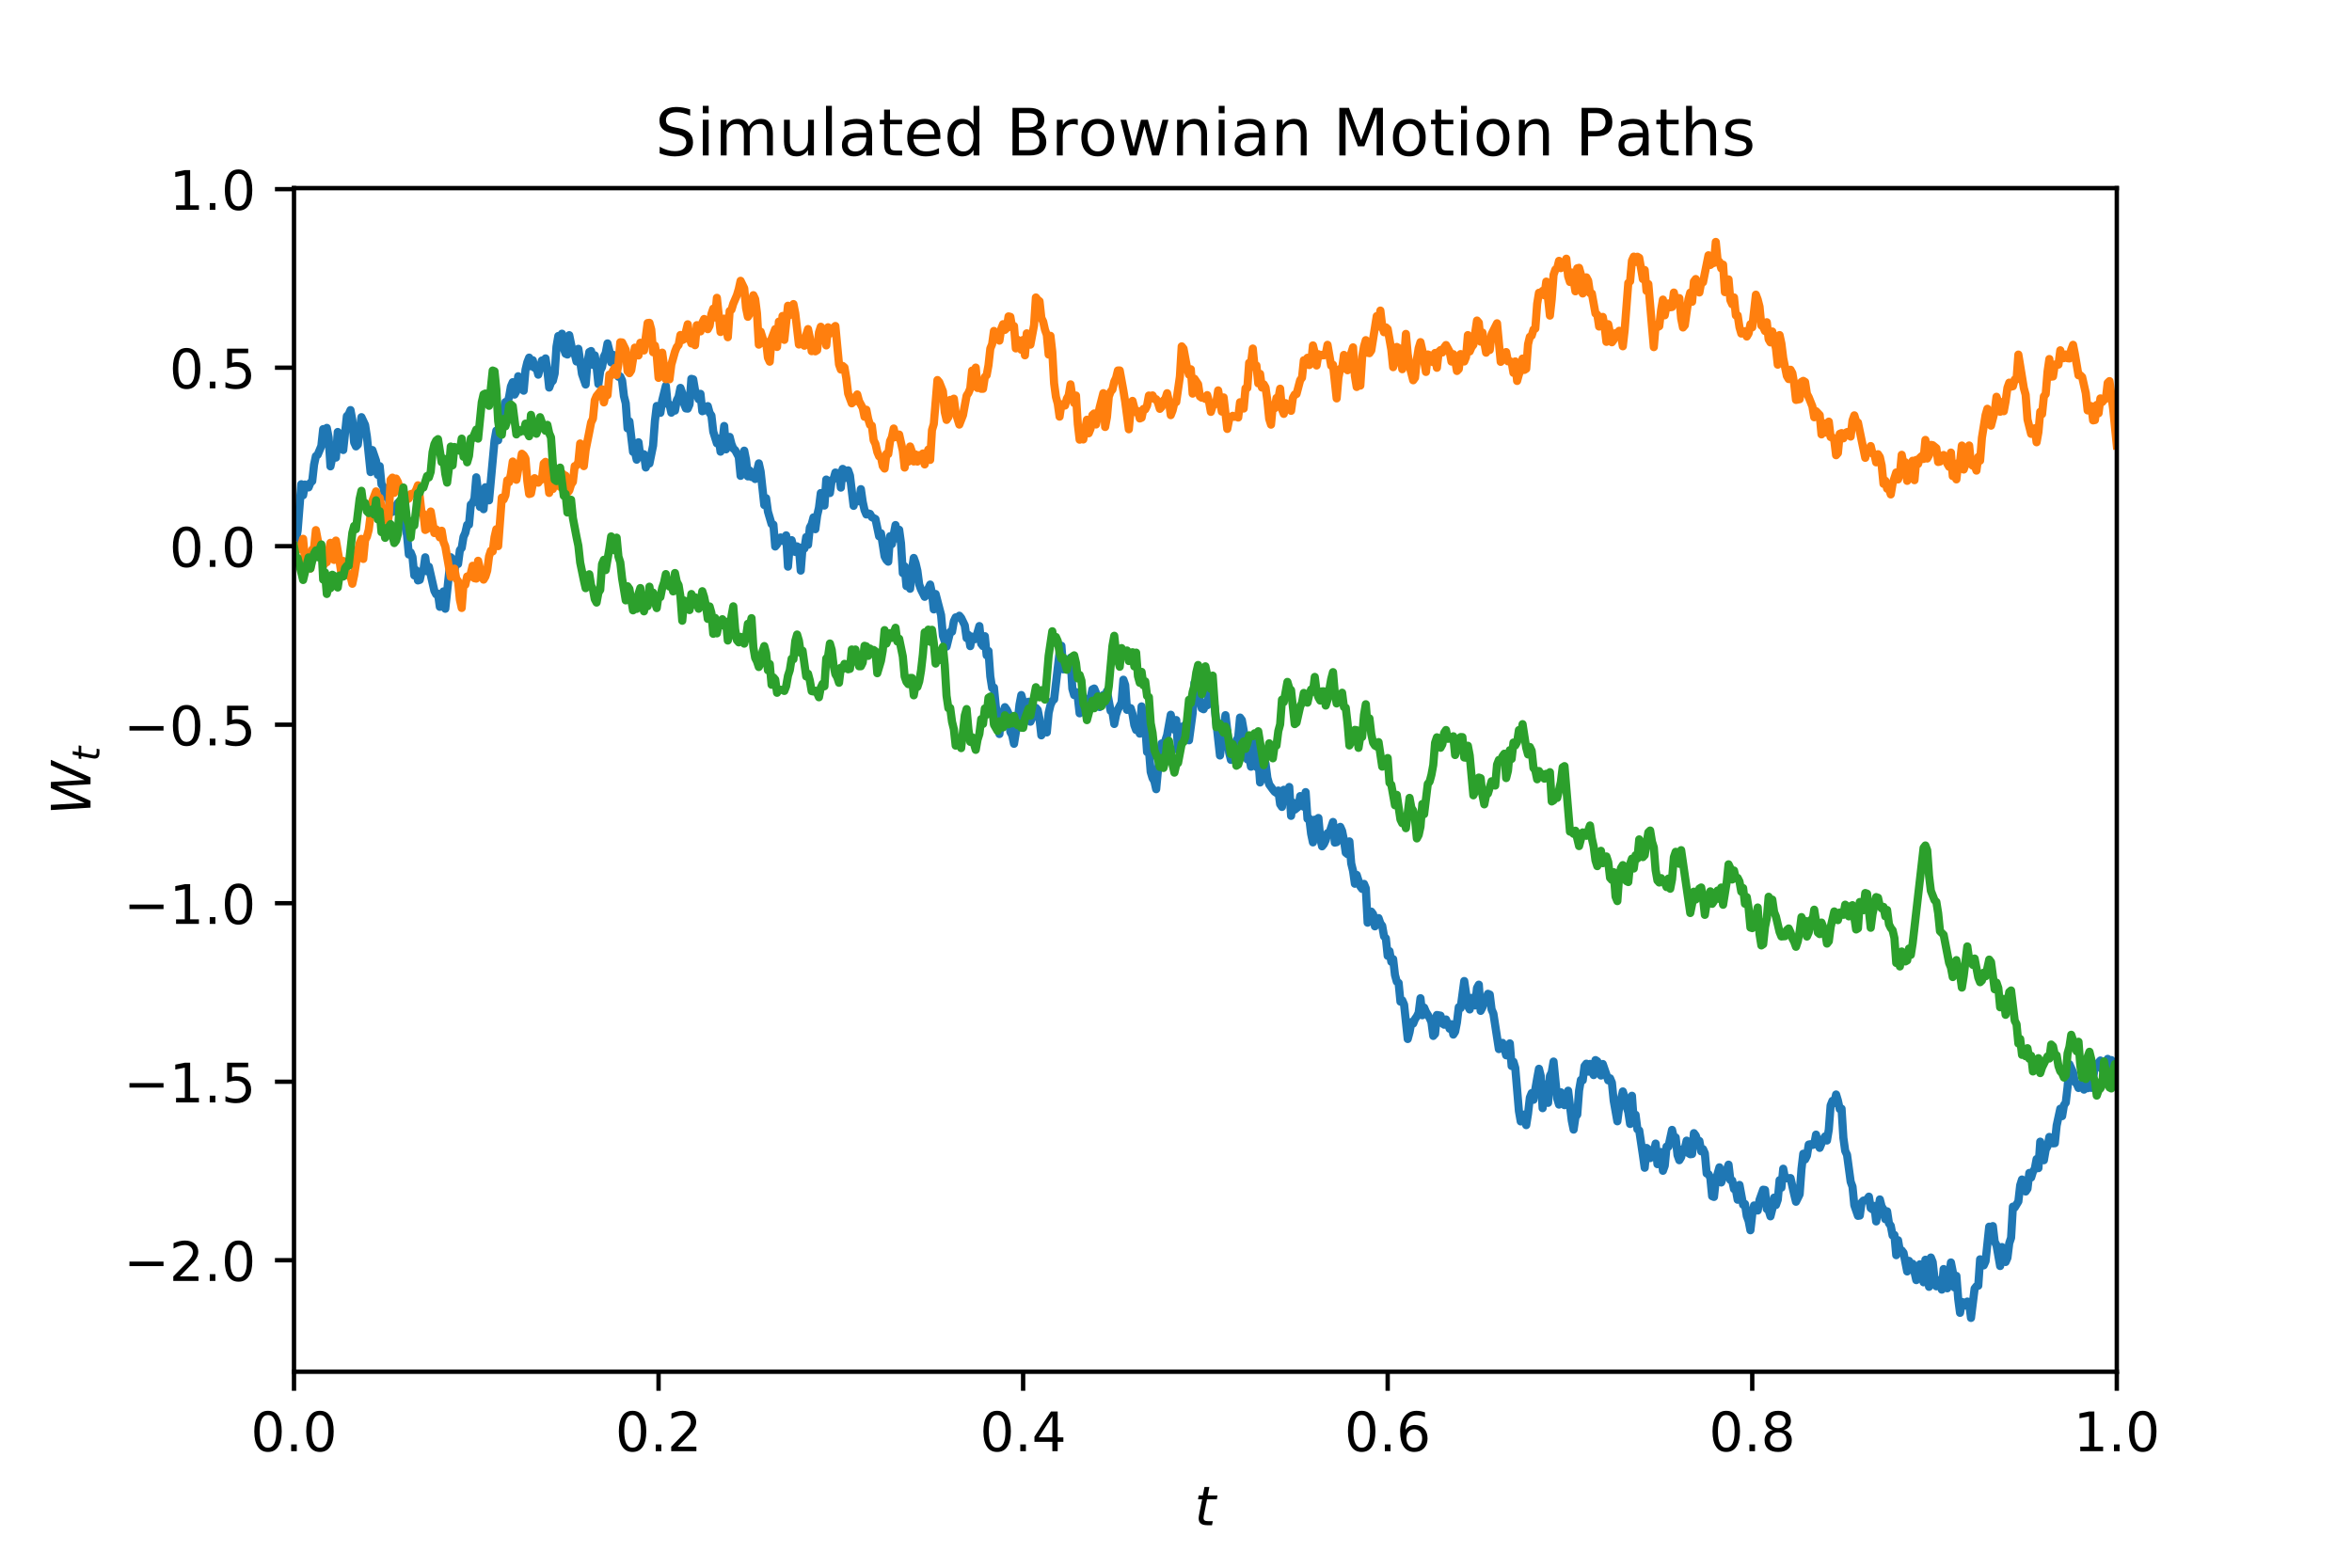 <?xml version="1.0" encoding="utf-8" standalone="no"?>
<!DOCTYPE svg PUBLIC "-//W3C//DTD SVG 1.1//EN"
  "http://www.w3.org/Graphics/SVG/1.1/DTD/svg11.dtd">
<!-- Created with matplotlib (http://matplotlib.org/) -->
<svg height="288pt" version="1.1" viewBox="0 0 432 288" width="432pt" xmlns="http://www.w3.org/2000/svg" xmlns:xlink="http://www.w3.org/1999/xlink">
 <defs>
  <style type="text/css">
*{stroke-linecap:butt;stroke-linejoin:round;}
  </style>
 </defs>
 <g id="figure_1">
  <g id="patch_1">
   <path d="M 0 288 
L 432 288 
L 432 0 
L 0 0 
z
" style="fill:#ffffff;"/>
  </g>
  <g id="axes_1">
   <g id="patch_2">
    <path d="M 54 252 
L 388.8 252 
L 388.8 34.56 
L 54 34.56 
z
" style="fill:#ffffff;"/>
   </g>
   <g id="matplotlib.axis_1">
    <g id="xtick_1">
     <g id="line2d_1">
      <defs>
       <path d="M 0 0 
L 0 3.5 
" id="m7abfcf61c5" style="stroke:#000000;stroke-width:0.8;"/>
      </defs>
      <g>
       <use style="stroke:#000000;stroke-width:0.8;" x="54" xlink:href="#m7abfcf61c5" y="252"/>
      </g>
     </g>
     <g id="text_1">
      <!-- 0.0 -->
      <defs>
       <path d="M 31.781 66.406 
Q 24.172 66.406 20.328 58.906 
Q 16.5 51.422 16.5 36.375 
Q 16.5 21.391 20.328 13.891 
Q 24.172 6.391 31.781 6.391 
Q 39.453 6.391 43.281 13.891 
Q 47.125 21.391 47.125 36.375 
Q 47.125 51.422 43.281 58.906 
Q 39.453 66.406 31.781 66.406 
z
M 31.781 74.219 
Q 44.047 74.219 50.516 64.516 
Q 56.984 54.828 56.984 36.375 
Q 56.984 17.969 50.516 8.266 
Q 44.047 -1.422 31.781 -1.422 
Q 19.531 -1.422 13.062 8.266 
Q 6.594 17.969 6.594 36.375 
Q 6.594 54.828 13.062 64.516 
Q 19.531 74.219 31.781 74.219 
z
" id="DejaVuSans-30"/>
       <path d="M 10.688 12.406 
L 21 12.406 
L 21 0 
L 10.688 0 
z
" id="DejaVuSans-2e"/>
      </defs>
      <g transform="translate(46.048 266.598)scale(0.1 -0.1)">
       <use xlink:href="#DejaVuSans-30"/>
       <use x="63.623" xlink:href="#DejaVuSans-2e"/>
       <use x="95.41" xlink:href="#DejaVuSans-30"/>
      </g>
     </g>
    </g>
    <g id="xtick_2">
     <g id="line2d_2">
      <g>
       <use style="stroke:#000000;stroke-width:0.8;" x="120.96" xlink:href="#m7abfcf61c5" y="252"/>
      </g>
     </g>
     <g id="text_2">
      <!-- 0.2 -->
      <defs>
       <path d="M 19.188 8.297 
L 53.609 8.297 
L 53.609 0 
L 7.328 0 
L 7.328 8.297 
Q 12.938 14.109 22.625 23.891 
Q 32.328 33.688 34.812 36.531 
Q 39.547 41.844 41.422 45.531 
Q 43.312 49.219 43.312 52.781 
Q 43.312 58.594 39.234 62.25 
Q 35.156 65.922 28.609 65.922 
Q 23.969 65.922 18.812 64.312 
Q 13.672 62.703 7.812 59.422 
L 7.812 69.391 
Q 13.766 71.781 18.938 73 
Q 24.125 74.219 28.422 74.219 
Q 39.75 74.219 46.484 68.547 
Q 53.219 62.891 53.219 53.422 
Q 53.219 48.922 51.531 44.891 
Q 49.859 40.875 45.406 35.406 
Q 44.188 33.984 37.641 27.219 
Q 31.109 20.453 19.188 8.297 
z
" id="DejaVuSans-32"/>
      </defs>
      <g transform="translate(113.008 266.598)scale(0.1 -0.1)">
       <use xlink:href="#DejaVuSans-30"/>
       <use x="63.623" xlink:href="#DejaVuSans-2e"/>
       <use x="95.41" xlink:href="#DejaVuSans-32"/>
      </g>
     </g>
    </g>
    <g id="xtick_3">
     <g id="line2d_3">
      <g>
       <use style="stroke:#000000;stroke-width:0.8;" x="187.92" xlink:href="#m7abfcf61c5" y="252"/>
      </g>
     </g>
     <g id="text_3">
      <!-- 0.4 -->
      <defs>
       <path d="M 37.797 64.312 
L 12.891 25.391 
L 37.797 25.391 
z
M 35.203 72.906 
L 47.609 72.906 
L 47.609 25.391 
L 58.016 25.391 
L 58.016 17.188 
L 47.609 17.188 
L 47.609 0 
L 37.797 0 
L 37.797 17.188 
L 4.891 17.188 
L 4.891 26.703 
z
" id="DejaVuSans-34"/>
      </defs>
      <g transform="translate(179.968 266.598)scale(0.1 -0.1)">
       <use xlink:href="#DejaVuSans-30"/>
       <use x="63.623" xlink:href="#DejaVuSans-2e"/>
       <use x="95.41" xlink:href="#DejaVuSans-34"/>
      </g>
     </g>
    </g>
    <g id="xtick_4">
     <g id="line2d_4">
      <g>
       <use style="stroke:#000000;stroke-width:0.8;" x="254.88" xlink:href="#m7abfcf61c5" y="252"/>
      </g>
     </g>
     <g id="text_4">
      <!-- 0.6 -->
      <defs>
       <path d="M 33.016 40.375 
Q 26.375 40.375 22.484 35.828 
Q 18.609 31.297 18.609 23.391 
Q 18.609 15.531 22.484 10.953 
Q 26.375 6.391 33.016 6.391 
Q 39.656 6.391 43.531 10.953 
Q 47.406 15.531 47.406 23.391 
Q 47.406 31.297 43.531 35.828 
Q 39.656 40.375 33.016 40.375 
z
M 52.594 71.297 
L 52.594 62.312 
Q 48.875 64.062 45.094 64.984 
Q 41.312 65.922 37.594 65.922 
Q 27.828 65.922 22.672 59.328 
Q 17.531 52.734 16.797 39.406 
Q 19.672 43.656 24.016 45.922 
Q 28.375 48.188 33.594 48.188 
Q 44.578 48.188 50.953 41.516 
Q 57.328 34.859 57.328 23.391 
Q 57.328 12.156 50.688 5.359 
Q 44.047 -1.422 33.016 -1.422 
Q 20.359 -1.422 13.672 8.266 
Q 6.984 17.969 6.984 36.375 
Q 6.984 53.656 15.188 63.938 
Q 23.391 74.219 37.203 74.219 
Q 40.922 74.219 44.703 73.484 
Q 48.484 72.75 52.594 71.297 
z
" id="DejaVuSans-36"/>
      </defs>
      <g transform="translate(246.928 266.598)scale(0.1 -0.1)">
       <use xlink:href="#DejaVuSans-30"/>
       <use x="63.623" xlink:href="#DejaVuSans-2e"/>
       <use x="95.41" xlink:href="#DejaVuSans-36"/>
      </g>
     </g>
    </g>
    <g id="xtick_5">
     <g id="line2d_5">
      <g>
       <use style="stroke:#000000;stroke-width:0.8;" x="321.84" xlink:href="#m7abfcf61c5" y="252"/>
      </g>
     </g>
     <g id="text_5">
      <!-- 0.8 -->
      <defs>
       <path d="M 31.781 34.625 
Q 24.75 34.625 20.719 30.859 
Q 16.703 27.094 16.703 20.516 
Q 16.703 13.922 20.719 10.156 
Q 24.75 6.391 31.781 6.391 
Q 38.812 6.391 42.859 10.172 
Q 46.922 13.969 46.922 20.516 
Q 46.922 27.094 42.891 30.859 
Q 38.875 34.625 31.781 34.625 
z
M 21.922 38.812 
Q 15.578 40.375 12.031 44.719 
Q 8.5 49.078 8.5 55.328 
Q 8.5 64.062 14.719 69.141 
Q 20.953 74.219 31.781 74.219 
Q 42.672 74.219 48.875 69.141 
Q 55.078 64.062 55.078 55.328 
Q 55.078 49.078 51.531 44.719 
Q 48 40.375 41.703 38.812 
Q 48.828 37.156 52.797 32.312 
Q 56.781 27.484 56.781 20.516 
Q 56.781 9.906 50.312 4.234 
Q 43.844 -1.422 31.781 -1.422 
Q 19.734 -1.422 13.25 4.234 
Q 6.781 9.906 6.781 20.516 
Q 6.781 27.484 10.781 32.312 
Q 14.797 37.156 21.922 38.812 
z
M 18.312 54.391 
Q 18.312 48.734 21.844 45.562 
Q 25.391 42.391 31.781 42.391 
Q 38.141 42.391 41.719 45.562 
Q 45.312 48.734 45.312 54.391 
Q 45.312 60.062 41.719 63.234 
Q 38.141 66.406 31.781 66.406 
Q 25.391 66.406 21.844 63.234 
Q 18.312 60.062 18.312 54.391 
z
" id="DejaVuSans-38"/>
      </defs>
      <g transform="translate(313.888 266.598)scale(0.1 -0.1)">
       <use xlink:href="#DejaVuSans-30"/>
       <use x="63.623" xlink:href="#DejaVuSans-2e"/>
       <use x="95.41" xlink:href="#DejaVuSans-38"/>
      </g>
     </g>
    </g>
    <g id="xtick_6">
     <g id="line2d_6">
      <g>
       <use style="stroke:#000000;stroke-width:0.8;" x="388.8" xlink:href="#m7abfcf61c5" y="252"/>
      </g>
     </g>
     <g id="text_6">
      <!-- 1.0 -->
      <defs>
       <path d="M 12.406 8.297 
L 28.516 8.297 
L 28.516 63.922 
L 10.984 60.406 
L 10.984 69.391 
L 28.422 72.906 
L 38.281 72.906 
L 38.281 8.297 
L 54.391 8.297 
L 54.391 0 
L 12.406 0 
z
" id="DejaVuSans-31"/>
      </defs>
      <g transform="translate(380.848 266.598)scale(0.1 -0.1)">
       <use xlink:href="#DejaVuSans-31"/>
       <use x="63.623" xlink:href="#DejaVuSans-2e"/>
       <use x="95.41" xlink:href="#DejaVuSans-30"/>
      </g>
     </g>
    </g>
    <g id="text_7">
     <!-- $t$ -->
     <defs>
      <path d="M 42.281 54.688 
L 40.922 47.703 
L 23 47.703 
L 17.188 18.016 
Q 16.891 16.359 16.75 15.234 
Q 16.609 14.109 16.609 13.484 
Q 16.609 10.359 18.484 8.938 
Q 20.359 7.516 24.516 7.516 
L 33.594 7.516 
L 32.078 0 
L 23.484 0 
Q 15.484 0 11.547 3.125 
Q 7.625 6.25 7.625 12.594 
Q 7.625 13.719 7.766 15.062 
Q 7.906 16.406 8.203 18.016 
L 14.016 47.703 
L 6.391 47.703 
L 7.812 54.688 
L 15.281 54.688 
L 18.312 70.219 
L 27.297 70.219 
L 24.312 54.688 
z
" id="DejaVuSans-Oblique-74"/>
     </defs>
     <g transform="translate(219.4 280.277)scale(0.1 -0.1)">
      <use transform="translate(0 0.781)" xlink:href="#DejaVuSans-Oblique-74"/>
     </g>
    </g>
   </g>
   <g id="matplotlib.axis_2">
    <g id="ytick_1">
     <g id="line2d_7">
      <defs>
       <path d="M 0 0 
L -3.5 0 
" id="m5a4cb9a3d1" style="stroke:#000000;stroke-width:0.8;"/>
      </defs>
      <g>
       <use style="stroke:#000000;stroke-width:0.8;" x="54" xlink:href="#m5a4cb9a3d1" y="231.519"/>
      </g>
     </g>
     <g id="text_8">
      <!-- −2.0 -->
      <defs>
       <path d="M 10.594 35.5 
L 73.188 35.5 
L 73.188 27.203 
L 10.594 27.203 
z
" id="DejaVuSans-2212"/>
      </defs>
      <g transform="translate(22.717 235.318)scale(0.1 -0.1)">
       <use xlink:href="#DejaVuSans-2212"/>
       <use x="83.789" xlink:href="#DejaVuSans-32"/>
       <use x="147.412" xlink:href="#DejaVuSans-2e"/>
       <use x="179.199" xlink:href="#DejaVuSans-30"/>
      </g>
     </g>
    </g>
    <g id="ytick_2">
     <g id="line2d_8">
      <g>
       <use style="stroke:#000000;stroke-width:0.8;" x="54" xlink:href="#m5a4cb9a3d1" y="198.724"/>
      </g>
     </g>
     <g id="text_9">
      <!-- −1.5 -->
      <defs>
       <path d="M 10.797 72.906 
L 49.516 72.906 
L 49.516 64.594 
L 19.828 64.594 
L 19.828 46.734 
Q 21.969 47.469 24.109 47.828 
Q 26.266 48.188 28.422 48.188 
Q 40.625 48.188 47.75 41.5 
Q 54.891 34.812 54.891 23.391 
Q 54.891 11.625 47.562 5.094 
Q 40.234 -1.422 26.906 -1.422 
Q 22.312 -1.422 17.547 -0.641 
Q 12.797 0.141 7.719 1.703 
L 7.719 11.625 
Q 12.109 9.234 16.797 8.062 
Q 21.484 6.891 26.703 6.891 
Q 35.156 6.891 40.078 11.328 
Q 45.016 15.766 45.016 23.391 
Q 45.016 31 40.078 35.438 
Q 35.156 39.891 26.703 39.891 
Q 22.75 39.891 18.812 39.016 
Q 14.891 38.141 10.797 36.281 
z
" id="DejaVuSans-35"/>
      </defs>
      <g transform="translate(22.717 202.523)scale(0.1 -0.1)">
       <use xlink:href="#DejaVuSans-2212"/>
       <use x="83.789" xlink:href="#DejaVuSans-31"/>
       <use x="147.412" xlink:href="#DejaVuSans-2e"/>
       <use x="179.199" xlink:href="#DejaVuSans-35"/>
      </g>
     </g>
    </g>
    <g id="ytick_3">
     <g id="line2d_9">
      <g>
       <use style="stroke:#000000;stroke-width:0.8;" x="54" xlink:href="#m5a4cb9a3d1" y="165.929"/>
      </g>
     </g>
     <g id="text_10">
      <!-- −1.0 -->
      <g transform="translate(22.717 169.728)scale(0.1 -0.1)">
       <use xlink:href="#DejaVuSans-2212"/>
       <use x="83.789" xlink:href="#DejaVuSans-31"/>
       <use x="147.412" xlink:href="#DejaVuSans-2e"/>
       <use x="179.199" xlink:href="#DejaVuSans-30"/>
      </g>
     </g>
    </g>
    <g id="ytick_4">
     <g id="line2d_10">
      <g>
       <use style="stroke:#000000;stroke-width:0.8;" x="54" xlink:href="#m5a4cb9a3d1" y="133.134"/>
      </g>
     </g>
     <g id="text_11">
      <!-- −0.5 -->
      <g transform="translate(22.717 136.934)scale(0.1 -0.1)">
       <use xlink:href="#DejaVuSans-2212"/>
       <use x="83.789" xlink:href="#DejaVuSans-30"/>
       <use x="147.412" xlink:href="#DejaVuSans-2e"/>
       <use x="179.199" xlink:href="#DejaVuSans-35"/>
      </g>
     </g>
    </g>
    <g id="ytick_5">
     <g id="line2d_11">
      <g>
       <use style="stroke:#000000;stroke-width:0.8;" x="54" xlink:href="#m5a4cb9a3d1" y="100.339"/>
      </g>
     </g>
     <g id="text_12">
      <!-- 0.0 -->
      <g transform="translate(31.097 104.139)scale(0.1 -0.1)">
       <use xlink:href="#DejaVuSans-30"/>
       <use x="63.623" xlink:href="#DejaVuSans-2e"/>
       <use x="95.41" xlink:href="#DejaVuSans-30"/>
      </g>
     </g>
    </g>
    <g id="ytick_6">
     <g id="line2d_12">
      <g>
       <use style="stroke:#000000;stroke-width:0.8;" x="54" xlink:href="#m5a4cb9a3d1" y="67.545"/>
      </g>
     </g>
     <g id="text_13">
      <!-- 0.5 -->
      <g transform="translate(31.097 71.344)scale(0.1 -0.1)">
       <use xlink:href="#DejaVuSans-30"/>
       <use x="63.623" xlink:href="#DejaVuSans-2e"/>
       <use x="95.41" xlink:href="#DejaVuSans-35"/>
      </g>
     </g>
    </g>
    <g id="ytick_7">
     <g id="line2d_13">
      <g>
       <use style="stroke:#000000;stroke-width:0.8;" x="54" xlink:href="#m5a4cb9a3d1" y="34.75"/>
      </g>
     </g>
     <g id="text_14">
      <!-- 1.0 -->
      <g transform="translate(31.097 38.549)scale(0.1 -0.1)">
       <use xlink:href="#DejaVuSans-31"/>
       <use x="63.623" xlink:href="#DejaVuSans-2e"/>
       <use x="95.41" xlink:href="#DejaVuSans-30"/>
      </g>
     </g>
    </g>
    <g id="text_15">
     <!-- $W_t$ -->
     <defs>
      <path d="M 9.625 72.906 
L 19.188 72.906 
L 22.703 10.891 
L 50.203 72.906 
L 61.188 72.906 
L 64.797 10.891 
L 92 72.906 
L 102 72.906 
L 69.578 0 
L 57.172 0 
L 53.812 60.797 
L 26.516 0 
L 14.109 0 
z
" id="DejaVuSans-Oblique-57"/>
     </defs>
     <g transform="translate(16.637 149.78)rotate(-90)scale(0.1 -0.1)">
      <use transform="translate(0 0.094)" xlink:href="#DejaVuSans-Oblique-57"/>
      <use transform="translate(98.877 -16.312)scale(0.7)" xlink:href="#DejaVuSans-Oblique-74"/>
     </g>
    </g>
   </g>
   <g id="line2d_14">
    <path clip-path="url(#p6c1706b9d6)" d="M 54 100.339 
L 54.335 99.509 
L 54.67 97.479 
L 55.339 88.958 
L 55.674 90.985 
L 56.009 89.014 
L 56.678 89.542 
L 57.013 88.691 
L 57.348 88.392 
L 57.683 85.376 
L 58.018 83.797 
L 58.352 83.545 
L 59.022 81.932 
L 59.357 78.833 
L 59.692 79.259 
L 60.026 78.609 
L 60.361 80.381 
L 60.696 85.676 
L 61.366 82.527 
L 61.7 84.067 
L 62.035 79.359 
L 62.37 82.376 
L 62.705 82.281 
L 63.04 82.669 
L 63.709 76.442 
L 64.044 76.121 
L 64.379 75.336 
L 64.714 77.178 
L 65.048 81.286 
L 65.383 82.008 
L 65.718 81.683 
L 66.388 76.638 
L 67.057 78.068 
L 67.392 80.243 
L 68.062 86.727 
L 68.396 82.681 
L 69.066 84.647 
L 69.401 87.245 
L 69.736 85.633 
L 70.07 88.98 
L 70.405 89.421 
L 70.74 91.279 
L 71.075 90.476 
L 71.41 91.536 
L 71.744 93.984 
L 72.079 94.043 
L 72.414 93.155 
L 72.749 93.017 
L 73.084 92.389 
L 73.418 93.705 
L 73.753 94.457 
L 74.088 95.852 
L 74.423 96.598 
L 74.758 98.284 
L 75.092 101.865 
L 75.427 101.497 
L 75.762 102.33 
L 76.097 105.711 
L 76.432 104.752 
L 76.766 106.633 
L 77.101 106.526 
L 77.436 105.013 
L 77.771 104.746 
L 78.106 102.383 
L 78.44 104.944 
L 78.775 104.109 
L 79.78 108.537 
L 80.114 109.183 
L 80.449 109.066 
L 80.784 111.483 
L 81.119 109.614 
L 81.454 108.649 
L 81.788 111.835 
L 82.793 102.371 
L 83.128 102.744 
L 83.462 104.965 
L 83.797 102.778 
L 84.132 103.614 
L 84.467 101.079 
L 84.802 100.647 
L 85.136 98.621 
L 85.471 97.882 
L 85.806 96.416 
L 86.141 96.394 
L 86.476 92.69 
L 86.81 92.427 
L 87.145 91.593 
L 87.48 87.687 
L 88.15 93.118 
L 88.484 91.107 
L 88.819 93.541 
L 89.154 89.509 
L 89.489 90.367 
L 89.824 91.917 
L 90.828 80.985 
L 91.163 79.105 
L 91.498 80.892 
L 91.832 76.93 
L 92.167 77.486 
L 92.837 73.857 
L 93.172 74.178 
L 93.506 72.905 
L 93.841 70.992 
L 94.176 70.211 
L 94.511 72.491 
L 94.846 71.873 
L 95.18 69.122 
L 95.515 70.562 
L 95.85 70.873 
L 96.185 71.775 
L 96.52 67.94 
L 96.854 66.545 
L 97.189 65.7 
L 97.524 67.297 
L 97.859 66.178 
L 98.194 67.577 
L 98.528 67.511 
L 98.863 68.83 
L 99.533 66.231 
L 99.868 66.663 
L 100.202 65.842 
L 100.537 68.109 
L 100.872 71.202 
L 101.207 70.291 
L 101.542 69.945 
L 101.876 68.628 
L 102.211 63.685 
L 102.546 61.726 
L 102.881 63.619 
L 103.216 61.302 
L 103.55 64.032 
L 103.885 64.989 
L 104.22 65.131 
L 104.555 61.577 
L 105.224 64.836 
L 105.559 65.04 
L 105.894 66.416 
L 106.229 64.079 
L 106.898 68.699 
L 107.568 70.64 
L 107.903 66.638 
L 108.238 64.669 
L 108.572 64.487 
L 108.907 67.029 
L 109.242 65.278 
L 109.577 67.352 
L 109.912 70.556 
L 110.246 68.092 
L 110.581 67.435 
L 110.916 65.525 
L 111.251 64.864 
L 111.586 63.087 
L 111.92 64.437 
L 112.255 66.582 
L 112.59 65.168 
L 113.26 68.265 
L 113.594 69.21 
L 113.929 69.174 
L 114.264 69.908 
L 114.599 72.76 
L 114.934 74.095 
L 115.268 78.706 
L 115.603 77.409 
L 116.273 83.023 
L 116.608 82.915 
L 116.942 84.449 
L 117.277 81.248 
L 117.612 83.93 
L 117.947 83.376 
L 118.282 83.457 
L 118.616 85.88 
L 118.951 84.795 
L 119.286 85.151 
L 119.956 81.842 
L 120.29 77.355 
L 120.625 74.583 
L 121.295 75.845 
L 121.63 73.564 
L 122.299 70.877 
L 122.634 74.231 
L 122.969 74.282 
L 123.304 75.812 
L 123.638 75.232 
L 123.973 75.435 
L 124.308 73.548 
L 124.643 72.89 
L 124.978 71.259 
L 125.312 72.226 
L 125.647 74.185 
L 125.982 75.035 
L 126.317 75.071 
L 126.652 74.284 
L 126.986 69.598 
L 127.321 69.686 
L 127.656 71.669 
L 128.326 73.348 
L 128.66 72.349 
L 128.995 75.545 
L 129.33 75.414 
L 129.665 75.089 
L 130 74.608 
L 130.334 75.846 
L 130.669 76.34 
L 131.004 79.294 
L 131.674 81.443 
L 132.008 80.58 
L 132.343 82.978 
L 132.678 81.358 
L 133.013 78.258 
L 133.348 82.551 
L 133.682 81.667 
L 134.017 80.263 
L 134.352 81.585 
L 134.687 82.409 
L 135.022 82.685 
L 135.691 83.944 
L 136.026 87.42 
L 136.696 82.79 
L 137.03 84.477 
L 137.365 87.519 
L 137.7 86.438 
L 138.035 87.632 
L 138.37 87.338 
L 138.704 88 
L 139.374 85.125 
L 139.709 86.63 
L 140.378 92.783 
L 140.713 91.517 
L 141.048 93.982 
L 141.718 96.27 
L 142.052 96.379 
L 142.387 100.396 
L 142.722 100.004 
L 143.057 98.917 
L 143.392 98.734 
L 143.726 99.379 
L 144.061 99.177 
L 144.396 98.349 
L 144.731 104.1 
L 145.066 100.043 
L 145.4 99.234 
L 145.735 100.587 
L 146.07 101.398 
L 146.405 100.374 
L 146.74 100.615 
L 147.074 104.827 
L 147.409 100.545 
L 147.744 100.774 
L 148.079 98.658 
L 148.414 100.093 
L 148.748 96.907 
L 149.083 96.313 
L 149.418 95.05 
L 149.753 97.218 
L 150.088 94.706 
L 150.422 93.275 
L 150.757 90.575 
L 151.427 92.875 
L 151.762 88.097 
L 152.096 90.295 
L 152.431 90.577 
L 152.766 88.219 
L 153.101 88.016 
L 153.436 86.807 
L 153.77 87.636 
L 154.105 86.868 
L 154.44 89.578 
L 154.775 86.139 
L 155.11 86.384 
L 155.444 87.795 
L 155.779 86.413 
L 156.114 87.368 
L 156.784 92.929 
L 157.118 91.49 
L 157.788 92.098 
L 158.123 89.863 
L 158.458 92.2 
L 158.792 93.716 
L 159.127 94.514 
L 159.462 94.318 
L 159.797 94.406 
L 160.132 95.001 
L 160.801 95.351 
L 161.471 98.53 
L 161.806 97.961 
L 162.475 102.209 
L 162.81 102.857 
L 163.145 103.184 
L 163.48 98.503 
L 163.814 99.965 
L 164.484 96.458 
L 164.819 98.924 
L 165.154 97.321 
L 165.488 99.776 
L 165.823 105.292 
L 166.158 104.034 
L 166.493 107.676 
L 166.828 106.741 
L 167.162 108.159 
L 167.497 104.717 
L 167.832 102.501 
L 168.167 103.441 
L 168.502 104.868 
L 168.836 107.386 
L 169.171 108.301 
L 169.841 109.639 
L 170.176 109.314 
L 170.51 108.114 
L 170.845 107.389 
L 171.18 108.973 
L 171.515 111.956 
L 171.85 109.125 
L 172.854 112.989 
L 173.189 116.812 
L 173.858 118.798 
L 174.528 116.063 
L 174.863 116.055 
L 175.198 114.122 
L 175.532 113.417 
L 175.867 113.45 
L 176.202 113.116 
L 176.537 113.511 
L 177.206 114.886 
L 177.541 117.225 
L 177.876 116.644 
L 178.211 118.704 
L 178.546 116.958 
L 178.88 117.475 
L 179.215 117.373 
L 179.885 115.014 
L 180.22 118.272 
L 180.554 118.701 
L 180.889 116.875 
L 181.224 120.397 
L 181.559 119.594 
L 181.894 124.272 
L 182.228 126.393 
L 182.563 126.313 
L 182.898 129.749 
L 183.233 131.793 
L 183.568 134.846 
L 183.902 131.428 
L 184.237 131.087 
L 184.572 129.911 
L 184.907 130.372 
L 185.242 131.105 
L 185.576 134.458 
L 185.911 135.064 
L 186.246 136.643 
L 186.916 132.497 
L 187.25 129.455 
L 187.585 127.687 
L 187.92 128.928 
L 188.255 131.243 
L 188.59 129.653 
L 188.924 128.914 
L 189.259 132.582 
L 189.594 131.844 
L 189.929 130.155 
L 190.264 130.033 
L 190.598 130.417 
L 190.933 132.092 
L 191.268 135.092 
L 191.603 133.432 
L 192.272 134.558 
L 192.607 130.964 
L 192.942 129.544 
L 193.277 128.775 
L 193.612 128.48 
L 194.616 119.833 
L 194.951 118.625 
L 195.286 122.97 
L 195.62 122.713 
L 195.955 122.983 
L 196.29 122.788 
L 196.625 120.832 
L 196.96 126.515 
L 197.294 127.695 
L 197.629 127.136 
L 197.964 128.104 
L 198.299 131.043 
L 198.634 129.24 
L 198.968 128.666 
L 199.303 130.68 
L 199.638 130.027 
L 199.973 128.323 
L 200.308 128.312 
L 200.642 126.652 
L 200.977 126.49 
L 201.312 127.309 
L 201.647 129.714 
L 201.982 129.892 
L 202.316 129.489 
L 202.651 127.673 
L 202.986 127.911 
L 203.321 126.963 
L 203.99 130.587 
L 204.325 130.816 
L 204.66 133.003 
L 204.995 131.302 
L 205.33 130.341 
L 205.999 129.059 
L 206.334 124.868 
L 206.669 125.84 
L 207.004 130.406 
L 207.338 129.993 
L 207.673 130.098 
L 208.008 131.171 
L 208.343 133.201 
L 208.678 134.112 
L 209.012 133.736 
L 209.347 134.779 
L 209.682 129.775 
L 210.352 133.413 
L 210.686 138.159 
L 211.021 137.638 
L 211.356 141.82 
L 211.691 142.939 
L 212.026 143.511 
L 212.36 144.983 
L 212.695 141.376 
L 213.365 136.578 
L 213.7 138.408 
L 214.034 136.067 
L 214.369 135.038 
L 215.039 131.303 
L 215.374 133.188 
L 215.708 134.068 
L 216.043 132.279 
L 216.378 137.787 
L 216.713 134.648 
L 217.048 133.501 
L 217.382 133.596 
L 217.717 133.138 
L 218.052 135.275 
L 218.387 136 
L 219.056 131.026 
L 219.391 125.434 
L 219.726 125.587 
L 220.73 130.131 
L 221.065 130.293 
L 221.4 129.499 
L 221.735 129.57 
L 222.07 127.296 
L 222.404 127.782 
L 222.739 128.502 
L 223.074 129.708 
L 224.078 138.792 
L 225.083 131.384 
L 225.418 134.147 
L 225.752 138.23 
L 226.087 139.599 
L 226.422 139.234 
L 226.757 138.2 
L 227.092 136.026 
L 227.426 135.437 
L 227.761 131.822 
L 228.096 132.284 
L 228.431 134.178 
L 228.766 137.665 
L 229.1 139.509 
L 229.435 139.006 
L 229.77 140.85 
L 230.105 138.907 
L 230.44 135.977 
L 230.774 140.892 
L 231.109 139.1 
L 231.444 143.745 
L 231.779 142.913 
L 232.114 140.372 
L 232.448 140.238 
L 232.783 142.892 
L 233.118 144.106 
L 233.788 145.027 
L 234.122 145.448 
L 234.457 145.675 
L 234.792 145.233 
L 235.127 147.739 
L 235.462 148.241 
L 235.796 145.092 
L 236.466 146.811 
L 236.801 144.574 
L 237.136 149.882 
L 237.47 147.432 
L 237.805 148.743 
L 238.475 148.203 
L 238.81 146.248 
L 239.144 146.803 
L 239.479 148.21 
L 239.814 145.518 
L 240.149 150.421 
L 240.484 150.379 
L 240.818 153.175 
L 241.153 154.754 
L 241.488 150.583 
L 241.823 150.675 
L 242.158 150.271 
L 242.492 153.966 
L 242.827 155.478 
L 243.162 155.07 
L 243.497 154.335 
L 243.832 153.055 
L 244.166 153.037 
L 244.836 151.003 
L 245.171 154.798 
L 245.506 154.721 
L 246.175 151.905 
L 246.51 152.66 
L 246.845 154.331 
L 247.18 156.65 
L 247.514 156.922 
L 247.849 154.572 
L 248.184 158.62 
L 248.519 159.989 
L 248.854 162.353 
L 249.188 160.725 
L 249.858 162.851 
L 250.193 163.301 
L 250.528 162.377 
L 250.862 163.191 
L 251.197 169.509 
L 251.867 167.471 
L 252.202 167.927 
L 252.536 170.175 
L 253.206 168.659 
L 253.541 169.634 
L 253.876 170.083 
L 254.21 172.013 
L 254.545 172.383 
L 254.88 175.599 
L 255.215 174.733 
L 255.55 176.692 
L 255.884 176.198 
L 256.219 179.114 
L 256.554 180.338 
L 256.889 180.567 
L 257.224 184.012 
L 257.558 183.773 
L 257.893 184.559 
L 258.563 190.876 
L 258.898 189.621 
L 259.232 187.764 
L 259.567 188.037 
L 259.902 187.198 
L 260.237 186.734 
L 260.572 186.05 
L 260.906 183.383 
L 261.241 186.508 
L 261.576 185.105 
L 261.911 185.898 
L 262.58 186.99 
L 262.915 187.768 
L 263.25 190.311 
L 263.585 189.931 
L 263.92 186.465 
L 264.589 186.584 
L 264.924 188.01 
L 265.259 188.254 
L 265.594 187.287 
L 266.263 188.996 
L 266.598 188.159 
L 266.933 190.063 
L 267.268 189.54 
L 267.602 187.838 
L 267.937 185.018 
L 268.272 185.205 
L 268.942 180.223 
L 269.611 184.815 
L 269.946 185.448 
L 270.281 183.314 
L 270.616 183.464 
L 270.95 184.71 
L 271.285 181.49 
L 271.62 180.895 
L 271.955 185.708 
L 272.29 185.05 
L 272.624 183.972 
L 272.959 183.504 
L 273.294 182.571 
L 273.629 182.711 
L 273.964 185.445 
L 274.298 186.214 
L 275.303 192.73 
L 275.638 191.791 
L 275.972 191.588 
L 276.307 192.518 
L 276.642 193.864 
L 276.977 193.913 
L 277.312 191.675 
L 277.646 195.832 
L 277.981 195.05 
L 278.316 196.182 
L 278.986 204.126 
L 279.32 206.02 
L 279.655 205.564 
L 279.99 204.749 
L 280.325 206.697 
L 280.66 204.587 
L 280.994 201.636 
L 281.329 200.814 
L 281.664 202.041 
L 282.334 198.142 
L 282.668 196.343 
L 283.003 197.704 
L 283.338 203.584 
L 283.673 199.193 
L 284.008 202.534 
L 284.342 202.608 
L 284.677 197.67 
L 285.012 196.985 
L 285.347 195.016 
L 286.016 201.819 
L 286.351 202.924 
L 286.686 200.662 
L 287.021 201.38 
L 287.356 203.028 
L 287.69 202.617 
L 288.025 200.373 
L 288.695 205.881 
L 289.03 207.517 
L 289.364 205.247 
L 289.699 204.76 
L 290.034 200.337 
L 290.369 198.395 
L 290.704 198.468 
L 291.038 195.844 
L 291.373 195.405 
L 291.708 196.867 
L 292.043 195.457 
L 292.378 196.901 
L 292.712 197.503 
L 293.047 194.749 
L 293.382 194.959 
L 293.717 196.625 
L 294.052 197.588 
L 294.386 195.469 
L 295.056 197.418 
L 295.391 198.476 
L 295.726 198.094 
L 296.06 198.894 
L 296.395 202.216 
L 297.065 205.991 
L 297.4 203.412 
L 298.069 200.509 
L 298.404 201.557 
L 298.739 203.249 
L 299.074 204.302 
L 299.408 206.483 
L 299.743 201.304 
L 300.078 205.961 
L 300.413 204.791 
L 300.748 207.456 
L 301.082 207.672 
L 301.752 212.164 
L 302.087 214.529 
L 302.422 210.889 
L 302.756 211.164 
L 303.091 212.753 
L 303.426 211.6 
L 303.761 211.578 
L 304.096 210.085 
L 304.43 213.869 
L 304.765 213.239 
L 305.1 211.636 
L 305.435 215.083 
L 305.77 214.153 
L 306.104 210.635 
L 306.439 210.666 
L 307.109 207.571 
L 307.444 209.039 
L 307.778 208.956 
L 308.113 212.206 
L 308.448 213.142 
L 308.783 212.591 
L 309.118 211.092 
L 309.452 211.04 
L 309.787 209.547 
L 310.122 211.835 
L 310.457 212.046 
L 310.792 212.006 
L 311.126 208.169 
L 311.461 208.614 
L 311.796 209.649 
L 312.131 209.604 
L 312.466 211.511 
L 312.8 211.111 
L 313.135 211.868 
L 313.47 215.583 
L 313.805 215.705 
L 314.14 216.364 
L 314.474 219.75 
L 314.809 219.889 
L 315.144 216.8 
L 315.814 214.449 
L 316.148 217.232 
L 316.483 216.242 
L 316.818 215.935 
L 317.488 213.961 
L 317.822 216.781 
L 318.157 216.867 
L 318.492 218.439 
L 318.827 218.543 
L 319.162 220.404 
L 319.496 217.682 
L 320.166 221.328 
L 320.501 221.173 
L 320.836 223.407 
L 321.17 224.288 
L 321.505 226.01 
L 321.84 223.083 
L 322.175 221.453 
L 322.51 221.572 
L 322.844 222.383 
L 323.179 220.432 
L 323.849 218.558 
L 324.184 218.613 
L 324.518 222.114 
L 324.853 222.347 
L 325.188 223.452 
L 325.523 222.114 
L 325.858 220.015 
L 326.192 221.38 
L 326.527 220.409 
L 326.862 216.808 
L 327.197 218.193 
L 327.532 214.704 
L 327.866 216.473 
L 328.871 216.424 
L 329.54 219.388 
L 329.875 220.773 
L 330.545 219.41 
L 330.88 214.793 
L 331.214 211.95 
L 331.549 213.007 
L 331.884 212.334 
L 332.219 210.265 
L 332.554 210.202 
L 332.888 210.346 
L 333.223 210.239 
L 333.558 208.441 
L 333.893 210.2 
L 334.228 210.876 
L 334.897 209.254 
L 335.232 208.757 
L 335.567 209.524 
L 335.902 207.507 
L 336.236 203.081 
L 336.571 202.238 
L 336.906 202.639 
L 337.241 201.071 
L 337.576 202.189 
L 337.91 203.744 
L 338.245 203.676 
L 338.58 209.033 
L 338.915 211.427 
L 339.25 212.148 
L 339.919 217.097 
L 340.254 218.003 
L 340.589 221.411 
L 341.258 223.363 
L 341.593 223.311 
L 341.928 220.917 
L 342.263 220.559 
L 342.598 220.515 
L 342.932 220.309 
L 343.267 219.837 
L 343.602 221.946 
L 343.937 222.184 
L 344.272 221.544 
L 344.606 224.387 
L 345.276 220.349 
L 345.611 221.658 
L 345.946 222.159 
L 346.28 223.98 
L 346.615 222.53 
L 346.95 224.731 
L 347.285 225.192 
L 347.62 226.974 
L 347.954 226.868 
L 348.289 230.589 
L 348.624 227.838 
L 348.959 229.839 
L 349.294 229.715 
L 349.628 230.156 
L 350.298 233.578 
L 350.633 231.635 
L 350.968 232.726 
L 351.302 232.163 
L 351.972 235.168 
L 352.307 234.188 
L 352.642 232.259 
L 352.976 232.622 
L 353.311 235.572 
L 353.646 231.428 
L 353.981 233.204 
L 354.316 236.402 
L 354.65 231.02 
L 354.985 231.858 
L 355.32 234.89 
L 355.655 236.308 
L 355.99 235.545 
L 356.324 235.151 
L 356.659 236.917 
L 356.994 233.137 
L 357.329 234.219 
L 357.664 236.676 
L 357.998 234.683 
L 358.333 231.926 
L 358.668 233.622 
L 359.003 236.529 
L 359.338 234.391 
L 359.672 238.638 
L 360.007 241.182 
L 360.342 239.175 
L 360.677 239.29 
L 361.012 239.838 
L 361.346 239.106 
L 361.681 239.423 
L 362.016 242.116 
L 362.686 236.721 
L 363.02 236.295 
L 363.355 236.202 
L 363.69 231.349 
L 364.36 232.461 
L 364.694 231.705 
L 365.364 225.35 
L 365.699 225.886 
L 366.034 225.246 
L 366.368 228.105 
L 366.703 228.752 
L 367.373 232.583 
L 367.708 229.095 
L 368.377 231.841 
L 368.712 231.082 
L 369.047 228.39 
L 369.382 227.393 
L 369.716 221.669 
L 370.051 221.824 
L 370.721 220.716 
L 371.056 217.739 
L 371.39 216.687 
L 371.725 216.928 
L 372.06 218.894 
L 372.395 218.387 
L 372.73 215.48 
L 373.064 216.331 
L 373.399 215.234 
L 373.734 214.724 
L 374.069 212.933 
L 374.404 214.602 
L 374.738 209.734 
L 375.073 212.388 
L 375.408 213.146 
L 375.743 211.2 
L 376.078 210.585 
L 376.412 208.863 
L 376.747 209.892 
L 377.082 210.047 
L 377.417 210.022 
L 377.752 206.767 
L 378.421 203.683 
L 378.756 205.047 
L 379.091 203.038 
L 379.426 202.57 
L 379.76 199.688 
L 380.095 195.511 
L 380.765 196.99 
L 381.1 198.782 
L 381.434 199.08 
L 381.769 199.872 
L 382.104 199.127 
L 382.439 199.427 
L 382.774 200.177 
L 383.108 197.968 
L 383.443 199.914 
L 383.778 199.015 
L 384.113 199.857 
L 384.448 198.355 
L 384.782 195.482 
L 385.117 196.11 
L 385.452 195.196 
L 385.787 194.825 
L 386.122 196.483 
L 386.791 195.384 
L 387.126 194.527 
L 387.461 194.939 
L 387.796 194.744 
L 388.13 197.124 
L 388.465 197.867 
L 388.8 196.714 
L 388.8 196.714 
" style="fill:none;stroke:#1f77b4;stroke-linecap:square;stroke-width:1.5;"/>
   </g>
   <g id="line2d_15">
    <path clip-path="url(#p6c1706b9d6)" d="M 54 100.339 
L 54.335 101.215 
L 54.67 100.998 
L 55.339 100.107 
L 55.674 98.986 
L 56.009 102.757 
L 56.344 102.859 
L 56.678 102.363 
L 57.013 104.438 
L 57.348 100.966 
L 57.683 100.631 
L 58.018 97.388 
L 58.687 100.91 
L 59.022 100.444 
L 59.357 103.926 
L 59.692 103.48 
L 60.026 103.279 
L 60.696 99.718 
L 61.031 100.584 
L 61.366 102.86 
L 61.7 99.309 
L 62.37 103.12 
L 62.705 105.37 
L 63.04 103.053 
L 63.374 104.129 
L 63.709 105.693 
L 64.044 105.407 
L 64.379 105.836 
L 64.714 107.243 
L 65.048 105.679 
L 65.718 101.425 
L 66.053 99.835 
L 66.388 99 
L 66.722 102.683 
L 67.057 99.221 
L 67.392 98.594 
L 67.727 97.333 
L 68.396 92.048 
L 69.066 90.276 
L 69.401 91.519 
L 69.736 91.451 
L 70.74 96.569 
L 71.075 96.892 
L 71.41 94.717 
L 71.744 88.14 
L 72.079 87.746 
L 72.414 90.543 
L 72.749 87.92 
L 73.084 88.543 
L 73.418 89.914 
L 73.753 89.478 
L 74.088 92.052 
L 74.423 91.59 
L 74.758 91.773 
L 75.092 91.569 
L 75.427 90.778 
L 76.097 90.604 
L 76.432 90.015 
L 76.766 89.153 
L 77.101 91.293 
L 77.436 94.258 
L 77.771 94.386 
L 78.106 97.358 
L 78.44 97.176 
L 78.775 95.229 
L 79.11 93.97 
L 79.78 97.928 
L 80.114 97.248 
L 80.784 98.737 
L 81.119 97.499 
L 81.454 99.546 
L 81.788 100.379 
L 82.458 104.202 
L 82.793 105.979 
L 83.128 104.574 
L 83.462 104.467 
L 83.797 106.29 
L 84.132 106.77 
L 84.467 110.169 
L 84.802 111.69 
L 85.136 107.231 
L 85.471 107.418 
L 85.806 105.901 
L 86.141 106.037 
L 86.476 105.314 
L 86.81 103.939 
L 87.145 106.23 
L 87.48 106.294 
L 87.815 103.019 
L 88.484 105.844 
L 88.819 106.482 
L 89.154 105.924 
L 89.489 104.836 
L 89.824 102.207 
L 90.158 101.171 
L 90.493 101.299 
L 90.828 98.688 
L 91.163 97.227 
L 91.498 100.33 
L 92.167 91.419 
L 92.502 91.767 
L 92.837 90.984 
L 93.172 88.237 
L 93.506 88.594 
L 93.841 87.079 
L 94.176 84.788 
L 94.511 86.893 
L 94.846 88.142 
L 95.18 86.231 
L 95.515 85.275 
L 95.85 83.359 
L 96.185 83.634 
L 96.52 84.234 
L 96.854 88.379 
L 97.189 90.756 
L 97.524 90.658 
L 97.859 88.948 
L 98.194 87.846 
L 98.528 88.112 
L 98.863 88.676 
L 99.198 88.226 
L 99.533 88.063 
L 99.868 85.15 
L 100.202 84.846 
L 100.872 90.558 
L 101.207 87.408 
L 101.542 89.837 
L 101.876 88.252 
L 102.546 89.16 
L 102.881 89.439 
L 103.216 86.905 
L 103.55 87.305 
L 103.885 87.374 
L 104.22 90.549 
L 104.555 90.121 
L 104.89 89.019 
L 105.224 88.523 
L 105.559 85.624 
L 105.894 85.509 
L 106.229 84.889 
L 106.564 81.47 
L 106.898 84.685 
L 107.233 85.63 
L 107.568 82.672 
L 108.238 79.324 
L 108.572 77.597 
L 108.907 76.918 
L 109.242 73.534 
L 109.577 72.751 
L 110.246 71.923 
L 110.581 71.523 
L 110.916 73.923 
L 111.251 72.325 
L 111.586 72.595 
L 111.92 68.816 
L 112.255 68.973 
L 112.59 68.1 
L 112.925 67.589 
L 113.26 68.886 
L 113.594 66.828 
L 113.929 62.877 
L 114.264 62.908 
L 114.934 64.267 
L 115.268 68.192 
L 115.603 68.561 
L 115.938 68.04 
L 116.608 63.862 
L 117.277 65.3 
L 117.612 62.968 
L 117.947 63.328 
L 118.282 64.386 
L 118.951 59.346 
L 119.286 59.307 
L 119.621 60.538 
L 119.956 64.711 
L 120.29 63.488 
L 120.625 65.347 
L 120.96 69.418 
L 121.295 66.131 
L 121.63 64.787 
L 122.299 69.668 
L 122.634 67.862 
L 122.969 69.683 
L 123.304 66.995 
L 123.973 64.603 
L 124.308 63.764 
L 124.643 63.367 
L 124.978 61.54 
L 125.312 62.482 
L 125.647 62.304 
L 126.317 59.576 
L 126.652 62.055 
L 126.986 63.093 
L 127.321 62.569 
L 127.656 63.415 
L 127.991 59.734 
L 128.326 60.549 
L 128.66 60.886 
L 128.995 59.29 
L 129.33 58.604 
L 129.665 58.906 
L 130 60.475 
L 130.334 59.849 
L 130.669 57.694 
L 131.004 56.7 
L 131.339 58.315 
L 131.674 54.712 
L 132.343 60.995 
L 132.678 59.003 
L 133.013 58.535 
L 133.348 59.674 
L 133.682 61.953 
L 134.017 57.139 
L 134.352 56.896 
L 134.687 55.788 
L 135.356 54.227 
L 135.691 53.107 
L 136.026 51.588 
L 136.696 52.971 
L 137.03 56.582 
L 137.365 58.201 
L 137.7 57.638 
L 138.035 55.471 
L 138.37 54.228 
L 138.704 54.935 
L 139.039 57.555 
L 139.374 63.315 
L 139.709 60.927 
L 140.378 63.079 
L 140.713 62.806 
L 141.048 65.721 
L 141.383 66.447 
L 141.718 62.25 
L 142.387 60.457 
L 142.722 63.739 
L 143.057 59.085 
L 143.392 62.036 
L 143.726 58.049 
L 144.061 62.436 
L 144.731 56.165 
L 145.066 57.875 
L 145.735 55.863 
L 146.07 57.551 
L 146.74 63.29 
L 147.074 62.168 
L 147.409 62.344 
L 147.744 63.515 
L 148.079 61.509 
L 148.414 60.456 
L 148.748 62.023 
L 149.083 64.514 
L 149.418 63.429 
L 149.753 64.544 
L 150.088 64.338 
L 150.422 61.068 
L 150.757 60.027 
L 151.092 61.815 
L 151.427 61.482 
L 151.762 63.458 
L 152.096 60.121 
L 152.431 61.286 
L 152.766 60.856 
L 153.101 60.218 
L 153.436 59.888 
L 154.105 66.95 
L 154.44 67.888 
L 154.775 67.226 
L 155.11 67.512 
L 155.444 69.497 
L 155.779 72.294 
L 156.449 74.098 
L 156.784 73.034 
L 157.118 73.711 
L 157.453 72.461 
L 157.788 73.695 
L 158.458 74.947 
L 158.792 76.57 
L 159.127 75.274 
L 159.462 76.961 
L 159.797 78.043 
L 160.132 78.195 
L 160.466 80.886 
L 160.801 81.56 
L 161.136 83.035 
L 161.471 83.84 
L 161.806 83.964 
L 162.14 85.623 
L 162.475 86.08 
L 162.81 83.365 
L 163.145 83.419 
L 163.48 81.044 
L 163.814 80.325 
L 164.149 78.719 
L 164.484 80.326 
L 165.154 79.83 
L 165.823 82.807 
L 166.158 85.898 
L 166.493 82.795 
L 166.828 84.812 
L 167.162 82.02 
L 167.497 82.99 
L 167.832 84.779 
L 168.167 83.487 
L 168.502 84.797 
L 168.836 83.617 
L 169.171 84.308 
L 169.506 83.311 
L 169.841 85.319 
L 170.176 83.595 
L 170.51 82.583 
L 170.845 84.49 
L 171.18 79.009 
L 171.515 77.888 
L 172.184 69.818 
L 172.519 70.21 
L 173.189 71.902 
L 173.524 75.698 
L 173.858 77.141 
L 174.193 76.629 
L 174.528 73.464 
L 174.863 75.067 
L 175.198 73.238 
L 175.532 75.836 
L 176.202 78.001 
L 176.872 76.281 
L 177.541 72.686 
L 177.876 72.182 
L 178.211 71.372 
L 178.546 68.077 
L 178.88 69.137 
L 179.215 67.53 
L 179.55 71.281 
L 179.885 70.427 
L 180.22 71.43 
L 180.554 71.424 
L 180.889 69.267 
L 181.224 68.926 
L 181.559 67.09 
L 181.894 64.033 
L 182.228 63.226 
L 182.563 60.797 
L 182.898 61.474 
L 183.233 61.491 
L 183.568 62.575 
L 183.902 60.412 
L 184.237 59.553 
L 184.572 60.605 
L 184.907 60.284 
L 185.242 58.124 
L 185.576 58.206 
L 185.911 60.174 
L 186.246 59.9 
L 186.581 64.008 
L 186.916 62.414 
L 187.585 64.261 
L 187.92 62.445 
L 188.255 65.276 
L 188.59 61.238 
L 189.259 63.319 
L 189.929 59.731 
L 190.264 54.647 
L 190.598 55.085 
L 190.933 55.334 
L 191.268 58.403 
L 191.603 59.092 
L 191.938 60.588 
L 192.272 61.519 
L 192.607 65.136 
L 192.942 61.692 
L 193.277 64.63 
L 193.612 70.442 
L 193.946 72.907 
L 194.281 74.16 
L 194.616 76.544 
L 194.951 74.266 
L 195.286 74.552 
L 195.62 74.499 
L 195.955 73.233 
L 196.29 72.64 
L 196.625 70.61 
L 196.96 72.912 
L 197.294 74.047 
L 197.629 72.666 
L 197.964 77.923 
L 198.299 80.775 
L 198.634 79.736 
L 198.968 80.732 
L 199.638 77.112 
L 199.973 79.597 
L 200.308 78.754 
L 200.642 76.261 
L 200.977 75.956 
L 201.312 77.983 
L 201.982 74.841 
L 202.651 72.231 
L 202.986 78.442 
L 203.321 76.615 
L 203.656 72.864 
L 203.99 71.959 
L 204.325 71.559 
L 204.66 70.115 
L 204.995 69.413 
L 205.33 68.061 
L 205.664 68.058 
L 206.334 71.731 
L 206.669 73.802 
L 207.338 78.864 
L 207.673 75.211 
L 208.008 73.647 
L 208.343 74.943 
L 208.678 75.753 
L 209.012 75.52 
L 209.347 76.879 
L 209.682 76.739 
L 210.017 75.127 
L 210.352 75.201 
L 210.686 74.504 
L 211.021 72.665 
L 211.356 73.229 
L 211.691 72.639 
L 212.026 73.28 
L 212.36 73.34 
L 212.695 74.013 
L 213.03 75.11 
L 213.365 74.75 
L 213.7 73.575 
L 214.034 73.271 
L 214.369 72.237 
L 214.704 73.767 
L 215.039 76.264 
L 215.374 75.399 
L 215.708 73.972 
L 216.043 73.869 
L 216.713 69.19 
L 217.048 63.63 
L 217.382 64.047 
L 218.052 67.654 
L 218.387 68.827 
L 218.722 67.839 
L 219.056 72.315 
L 219.391 69.581 
L 220.061 70.589 
L 220.396 72.828 
L 220.73 73.064 
L 221.065 73.037 
L 221.4 73.29 
L 221.735 72.587 
L 222.07 73.81 
L 222.404 75.668 
L 222.739 74.53 
L 223.074 74.326 
L 223.409 73.917 
L 223.744 71.72 
L 224.413 75.615 
L 224.748 73.007 
L 225.418 78.799 
L 225.752 77.103 
L 226.087 76.609 
L 226.422 76.39 
L 226.757 76.58 
L 227.092 76.516 
L 227.426 76.707 
L 227.761 73.895 
L 228.096 74.721 
L 228.431 75.056 
L 228.766 71.334 
L 229.1 71.277 
L 229.435 66.647 
L 229.77 66.865 
L 230.105 64.029 
L 230.44 67.462 
L 230.774 67.144 
L 231.109 70.43 
L 231.444 68.678 
L 231.779 71.194 
L 232.114 70.606 
L 232.448 71.191 
L 232.783 73.593 
L 233.118 76.952 
L 233.453 78.012 
L 233.788 74.402 
L 234.122 75.01 
L 234.457 73.108 
L 234.792 73.226 
L 235.127 71.408 
L 235.462 75.197 
L 235.796 76.033 
L 236.131 74.064 
L 236.466 74.403 
L 236.801 74.582 
L 237.136 75.475 
L 237.47 73.091 
L 237.805 72.474 
L 238.14 72.382 
L 238.81 69.829 
L 239.144 69.388 
L 239.479 66.179 
L 239.814 66.304 
L 240.149 65.727 
L 240.484 67.061 
L 240.818 66.749 
L 241.153 63.456 
L 241.488 64.79 
L 241.823 67.142 
L 242.158 65.074 
L 242.492 65.383 
L 242.827 65.184 
L 243.162 65.277 
L 243.497 65.113 
L 243.832 63.349 
L 244.501 67.188 
L 244.836 67.012 
L 245.506 73.192 
L 245.84 69.32 
L 246.175 67.749 
L 246.51 67.77 
L 246.845 65.202 
L 247.18 67.36 
L 247.514 68.015 
L 247.849 66.722 
L 248.184 64.874 
L 248.519 63.81 
L 248.854 69.081 
L 249.188 71.089 
L 249.523 70.1 
L 249.858 70.838 
L 250.193 65.569 
L 250.528 63.647 
L 250.862 62.49 
L 251.197 64.807 
L 251.532 64.88 
L 251.867 64.379 
L 252.871 58.07 
L 253.206 59.987 
L 253.541 57.058 
L 253.876 59.921 
L 254.21 61.032 
L 254.545 60.139 
L 254.88 60.45 
L 255.55 64.24 
L 255.884 67.452 
L 256.219 66.348 
L 256.554 63.734 
L 256.889 63.942 
L 257.224 64.772 
L 257.558 67.826 
L 257.893 65.932 
L 258.228 61.345 
L 258.563 65.074 
L 258.898 67.279 
L 259.567 69.859 
L 259.902 69.388 
L 260.237 66.04 
L 260.572 63.948 
L 260.906 62.853 
L 261.241 64.355 
L 261.911 68.33 
L 262.246 65.119 
L 262.58 65.247 
L 262.915 66.174 
L 263.25 66.555 
L 263.585 64.844 
L 263.92 67.567 
L 264.254 64.633 
L 264.589 64.308 
L 264.924 64.757 
L 265.259 63.838 
L 265.594 63.386 
L 266.263 64.624 
L 266.598 66.426 
L 266.933 65.064 
L 267.268 66.168 
L 267.602 68.151 
L 267.937 67.807 
L 268.272 65.05 
L 268.607 65.151 
L 268.942 66.412 
L 269.276 65.574 
L 269.611 61.557 
L 269.946 64.569 
L 270.281 63.776 
L 270.616 63.35 
L 271.285 58.886 
L 271.62 59.273 
L 271.955 62.767 
L 272.29 61.094 
L 272.959 64.79 
L 273.294 62.408 
L 273.629 64.298 
L 273.964 61.388 
L 274.968 59.392 
L 275.638 66.475 
L 275.972 66.028 
L 276.307 64.85 
L 276.642 64.678 
L 276.977 66.382 
L 277.312 66.343 
L 277.646 66.513 
L 277.981 68.498 
L 278.316 66.395 
L 278.651 69.984 
L 278.986 68.763 
L 279.32 67.966 
L 279.655 65.872 
L 279.99 67.957 
L 280.325 67.746 
L 280.66 63.243 
L 280.994 61.87 
L 281.329 61.661 
L 281.664 60.543 
L 281.999 60.364 
L 282.334 55.82 
L 282.668 53.78 
L 283.003 53.957 
L 283.338 53.434 
L 283.673 54.245 
L 284.008 51.735 
L 284.677 57.98 
L 285.012 54.955 
L 285.347 50.489 
L 285.682 49.517 
L 286.016 49.284 
L 286.351 47.92 
L 286.686 49.262 
L 287.021 48.907 
L 287.356 48.827 
L 287.69 47.527 
L 288.025 50.758 
L 288.36 51.81 
L 288.695 50.057 
L 289.03 51.459 
L 289.364 53.519 
L 289.699 49.284 
L 290.034 49.204 
L 290.369 50.405 
L 290.704 53.915 
L 291.373 50.953 
L 291.708 51.572 
L 292.043 53.858 
L 292.378 53.909 
L 293.047 57.597 
L 293.382 57.811 
L 293.717 59.992 
L 294.052 59.48 
L 294.386 58.219 
L 294.721 59.961 
L 295.056 62.799 
L 295.391 59.56 
L 296.06 62.879 
L 296.395 62.438 
L 296.73 61.194 
L 297.065 61.726 
L 297.4 60.77 
L 297.734 61.602 
L 298.069 63.616 
L 298.404 60.658 
L 299.074 51.979 
L 299.408 51.685 
L 299.743 47.882 
L 300.078 47.144 
L 300.413 48.134 
L 300.748 47.167 
L 301.082 47.363 
L 301.752 51.265 
L 302.087 49.601 
L 302.422 53.431 
L 302.756 52.178 
L 303.426 59.958 
L 303.761 63.772 
L 304.096 59.693 
L 304.43 60.1 
L 304.765 59.92 
L 305.1 56.976 
L 305.435 55.039 
L 305.77 57.925 
L 306.104 56.122 
L 306.439 55.74 
L 306.774 56.449 
L 307.109 56.399 
L 307.444 53.744 
L 307.778 55.582 
L 308.113 54.75 
L 308.448 54.77 
L 308.783 58.498 
L 309.118 60.162 
L 309.452 59.761 
L 310.122 54.993 
L 310.457 53.755 
L 310.792 55.446 
L 311.126 51.71 
L 311.461 51.263 
L 311.796 53.351 
L 312.131 53.73 
L 312.466 51.871 
L 312.8 51.855 
L 313.805 46.896 
L 314.14 48.675 
L 314.474 48.394 
L 314.809 48.3 
L 315.144 44.444 
L 315.479 47.817 
L 315.814 48.096 
L 316.148 49.308 
L 316.483 48.613 
L 316.818 53.669 
L 317.153 51.356 
L 317.488 51.328 
L 317.822 55.154 
L 318.157 55.903 
L 318.492 54.64 
L 318.827 57.941 
L 319.162 57.934 
L 319.496 60.127 
L 319.831 61.281 
L 320.166 61.225 
L 320.501 60.845 
L 320.836 61.821 
L 321.17 61.255 
L 321.505 59.559 
L 321.84 60.137 
L 322.51 54.135 
L 322.844 55.024 
L 323.179 56.347 
L 323.514 59.799 
L 323.849 60.061 
L 324.184 60.815 
L 324.518 59.199 
L 324.853 62.331 
L 325.188 62.906 
L 325.523 60.897 
L 326.192 63.993 
L 326.527 66.994 
L 326.862 61.558 
L 327.197 63.109 
L 327.532 65.806 
L 328.201 69.079 
L 328.536 69.638 
L 328.871 67.926 
L 329.206 68.545 
L 329.54 70.459 
L 329.875 73.469 
L 330.545 73.335 
L 330.88 70.16 
L 331.214 69.968 
L 331.549 70.174 
L 331.884 72.353 
L 332.219 72.988 
L 332.888 74.665 
L 333.223 76.654 
L 333.558 75.538 
L 334.228 76.249 
L 334.562 79.804 
L 335.232 77.77 
L 335.567 79.51 
L 335.902 77.457 
L 336.236 80.287 
L 336.571 80.333 
L 336.906 80.895 
L 337.241 83.627 
L 337.576 83.234 
L 337.91 79.703 
L 338.245 79.562 
L 338.58 80.523 
L 338.915 79.595 
L 339.25 79.376 
L 339.584 79.319 
L 339.919 80.201 
L 340.254 77.252 
L 340.589 76.305 
L 340.924 77.402 
L 341.258 77.626 
L 342.598 84.106 
L 342.932 82.494 
L 343.267 83.097 
L 343.602 81.948 
L 343.937 83.338 
L 344.272 83.463 
L 344.606 84.938 
L 344.941 83.445 
L 345.276 83.96 
L 345.611 85.476 
L 345.946 88.881 
L 346.28 88.31 
L 346.615 89.779 
L 346.95 89.812 
L 347.285 90.832 
L 347.62 88.853 
L 348.289 86.796 
L 348.624 88.074 
L 348.959 87.107 
L 349.294 83.55 
L 349.628 85.276 
L 349.963 84.919 
L 350.298 88.34 
L 350.633 85.439 
L 350.968 86.264 
L 351.302 84.641 
L 351.637 88.215 
L 351.972 84.487 
L 352.307 85.227 
L 352.642 84.095 
L 352.976 83.782 
L 353.311 84.312 
L 353.646 80.816 
L 353.981 84.234 
L 354.316 83.614 
L 354.65 81.726 
L 354.985 81.788 
L 355.655 82.329 
L 355.99 84.875 
L 356.324 84.796 
L 356.659 83.732 
L 356.994 83.59 
L 357.329 84.155 
L 357.664 85.171 
L 357.998 85.75 
L 358.333 83.141 
L 358.668 87.469 
L 359.003 87.386 
L 359.338 88.066 
L 359.672 85.046 
L 360.007 84.931 
L 360.342 81.851 
L 360.677 86.256 
L 361.012 85.303 
L 361.346 84.722 
L 361.681 81.838 
L 362.016 85.243 
L 362.351 85.564 
L 362.686 85.427 
L 363.02 86.455 
L 363.355 83.932 
L 363.69 84.635 
L 364.025 80.414 
L 364.694 76.256 
L 365.029 75.096 
L 365.364 77.302 
L 365.699 78.196 
L 366.368 75.603 
L 366.703 72.891 
L 367.038 73.861 
L 367.373 75.645 
L 367.708 73.863 
L 368.042 75.542 
L 368.377 73.731 
L 368.712 71.243 
L 369.047 70.296 
L 369.382 71.038 
L 369.716 70.953 
L 370.051 69.722 
L 370.386 69.701 
L 370.721 65.141 
L 371.725 71.302 
L 372.06 72.525 
L 372.395 77.044 
L 373.064 79.705 
L 373.399 79.542 
L 373.734 78.676 
L 374.069 81.248 
L 374.404 79.381 
L 374.738 75.643 
L 375.073 76.075 
L 375.408 72.81 
L 375.743 72.397 
L 376.078 68.272 
L 376.412 65.955 
L 376.747 69.198 
L 377.082 69.16 
L 377.417 66.973 
L 377.752 66.91 
L 378.086 66.986 
L 378.421 64.353 
L 378.756 65.825 
L 379.091 65.789 
L 379.426 65.117 
L 379.76 65.81 
L 380.095 65.851 
L 380.43 64.244 
L 380.765 63.346 
L 381.1 65.023 
L 381.769 68.95 
L 382.104 68.948 
L 382.439 69.279 
L 383.108 72.246 
L 383.443 75.398 
L 383.778 74.532 
L 384.113 74.615 
L 384.448 77.228 
L 384.782 77.168 
L 385.117 74.384 
L 385.452 75.918 
L 385.787 73.191 
L 386.122 73.861 
L 386.456 73.451 
L 386.791 73.248 
L 387.126 70.341 
L 387.461 70.013 
L 388.13 75.1 
L 388.8 81.831 
L 388.8 81.831 
" style="fill:none;stroke:#ff7f0e;stroke-linecap:square;stroke-width:1.5;"/>
   </g>
   <g id="line2d_16">
    <path clip-path="url(#p6c1706b9d6)" d="M 54 100.339 
L 54.335 102.327 
L 54.67 102.495 
L 55.674 106.551 
L 56.678 102.394 
L 57.013 104.447 
L 57.683 101.684 
L 58.018 101.114 
L 58.352 102.366 
L 58.687 100.896 
L 59.022 100.019 
L 59.357 106.483 
L 59.692 105.147 
L 60.026 109.116 
L 60.361 107.74 
L 60.696 108.059 
L 61.031 105.584 
L 61.366 105.787 
L 61.7 107.626 
L 62.035 107.932 
L 62.37 105.734 
L 62.705 105.679 
L 63.04 105.916 
L 63.374 104.374 
L 63.709 103.938 
L 64.044 103.95 
L 64.714 97.891 
L 65.048 96.619 
L 65.383 97.212 
L 66.053 91.654 
L 66.388 90.162 
L 66.722 92.685 
L 67.057 92.393 
L 67.392 93.935 
L 67.727 94.265 
L 68.062 93.767 
L 68.396 93.56 
L 68.731 94.545 
L 69.066 91.905 
L 69.401 95.423 
L 69.736 93.908 
L 70.07 97.761 
L 70.405 96.968 
L 70.74 98.807 
L 71.075 96.985 
L 71.41 96.806 
L 71.744 96.292 
L 72.079 98.404 
L 72.414 99.762 
L 72.749 99.332 
L 73.084 98.122 
L 73.418 92.046 
L 73.753 91.584 
L 74.088 89.56 
L 74.758 95.547 
L 75.092 96.285 
L 75.427 98.768 
L 75.762 95.685 
L 76.097 96.536 
L 76.766 90.586 
L 77.101 90.497 
L 77.436 89.456 
L 77.771 89.572 
L 78.44 87.453 
L 78.775 87.71 
L 79.11 86.662 
L 79.445 83.087 
L 79.78 81.608 
L 80.114 80.932 
L 80.449 80.674 
L 81.119 84.905 
L 81.454 84.234 
L 81.788 87.074 
L 82.123 88.664 
L 82.458 86.006 
L 82.793 82.036 
L 83.128 85.491 
L 83.462 82.117 
L 83.797 82.556 
L 84.132 82.587 
L 84.467 82.822 
L 84.802 80.581 
L 85.136 83.915 
L 85.471 82.969 
L 85.806 84.929 
L 86.141 83.745 
L 86.476 80.545 
L 86.81 80.546 
L 87.48 78.92 
L 87.815 80.579 
L 88.484 73.904 
L 88.819 72.449 
L 89.154 72.297 
L 89.489 73.255 
L 89.824 74.554 
L 90.493 68.072 
L 90.828 68.204 
L 91.163 71.481 
L 91.498 77.355 
L 91.832 79.602 
L 92.167 79.873 
L 92.502 76.968 
L 92.837 78.319 
L 93.172 77.272 
L 93.506 74.569 
L 93.841 74.303 
L 94.176 74.598 
L 94.846 79.807 
L 95.18 78.944 
L 95.515 79.36 
L 95.85 79.106 
L 96.185 79.204 
L 96.52 77.827 
L 96.854 79.454 
L 97.189 80.15 
L 97.524 76.217 
L 97.859 77.876 
L 98.194 78.46 
L 98.528 79.683 
L 98.863 78.76 
L 99.198 76.64 
L 99.868 78.568 
L 100.202 79.147 
L 100.537 78.048 
L 100.872 79.581 
L 101.207 80.361 
L 101.542 85.281 
L 101.876 88.147 
L 102.211 88.38 
L 102.546 86.518 
L 102.881 85.906 
L 103.55 91.089 
L 103.885 90.727 
L 104.22 94.155 
L 104.555 91.944 
L 104.89 91.812 
L 105.224 95.146 
L 105.894 98.651 
L 106.229 100.255 
L 106.564 103.345 
L 107.233 106.579 
L 107.568 108.054 
L 107.903 105.715 
L 108.238 105.497 
L 108.572 107.558 
L 108.907 108.252 
L 109.242 110.076 
L 109.577 110.698 
L 109.912 108.882 
L 110.246 108.359 
L 110.581 103.618 
L 110.916 102.839 
L 111.251 104.734 
L 111.92 100.814 
L 112.255 98.545 
L 112.59 100.814 
L 112.925 101.121 
L 113.26 98.773 
L 113.594 102.267 
L 113.929 103.303 
L 114.264 106.263 
L 114.934 110.297 
L 115.268 107.703 
L 115.603 108.19 
L 116.273 112.128 
L 116.608 111.835 
L 116.942 111.858 
L 117.277 109.07 
L 117.612 108.033 
L 117.947 111.003 
L 118.282 112.307 
L 118.616 110.088 
L 118.951 111.376 
L 119.286 107.778 
L 119.621 110.056 
L 119.956 108.868 
L 120.29 110.655 
L 120.625 111.712 
L 120.96 109.433 
L 121.295 109.697 
L 121.63 108.009 
L 121.964 107.028 
L 122.299 105.464 
L 122.634 107.306 
L 122.969 107.766 
L 123.304 106.886 
L 123.638 108.647 
L 123.973 105.267 
L 124.308 106.879 
L 124.643 107.502 
L 124.978 109.589 
L 125.312 114.035 
L 125.647 110.308 
L 125.982 110.732 
L 126.317 111.661 
L 126.652 112.073 
L 126.986 109.128 
L 127.321 111.13 
L 127.656 109.72 
L 127.991 110.599 
L 128.326 111.837 
L 128.66 110.66 
L 128.995 108.611 
L 129.33 109.677 
L 129.665 111.271 
L 130 113.696 
L 130.334 111.407 
L 130.669 112.601 
L 131.004 116.436 
L 131.339 113.511 
L 131.674 116.353 
L 132.008 114.736 
L 132.343 114.356 
L 132.678 113.758 
L 133.013 114.97 
L 133.348 114.212 
L 133.682 117.671 
L 134.017 116.452 
L 134.352 113.222 
L 134.687 111.389 
L 135.022 115.577 
L 135.356 117.619 
L 135.691 118.008 
L 136.026 116.998 
L 136.361 117.22 
L 136.696 118.243 
L 137.03 117.008 
L 137.365 114.593 
L 137.7 115.075 
L 138.035 113.563 
L 138.37 118.912 
L 138.704 120.857 
L 139.039 121.523 
L 139.374 122.537 
L 139.709 121.846 
L 140.044 119.744 
L 140.378 118.693 
L 140.713 119.983 
L 141.048 123.142 
L 141.383 121.987 
L 141.718 125.799 
L 142.052 124.445 
L 142.387 124.836 
L 142.722 127.274 
L 143.057 126.679 
L 143.726 126.761 
L 144.061 126.935 
L 144.396 126.065 
L 144.731 124.148 
L 145.066 123.118 
L 145.4 121.018 
L 145.735 121.11 
L 146.07 117.753 
L 146.405 116.568 
L 146.74 117.696 
L 147.074 119.965 
L 147.409 119.538 
L 148.079 124.267 
L 148.414 123.771 
L 148.748 125.032 
L 149.083 126.968 
L 149.418 127.039 
L 149.753 126.888 
L 150.088 127.315 
L 150.422 128.099 
L 150.757 126.326 
L 151.092 125.616 
L 151.427 126.079 
L 151.762 120.968 
L 152.096 120.566 
L 152.431 118.218 
L 152.766 119.381 
L 153.101 122.208 
L 153.436 123.85 
L 153.77 124.406 
L 154.105 125.436 
L 154.44 122.665 
L 154.775 122.913 
L 155.11 121.956 
L 155.444 122.053 
L 155.779 122.952 
L 156.114 122.873 
L 156.449 119.318 
L 156.784 120.911 
L 157.118 119.32 
L 157.453 121.448 
L 157.788 122.401 
L 158.123 122.394 
L 158.458 121.717 
L 158.792 118.641 
L 159.127 118.745 
L 159.462 120.494 
L 159.797 119.146 
L 160.132 119.902 
L 160.466 119.406 
L 160.801 119.648 
L 161.136 123.679 
L 161.806 121.414 
L 162.14 119.492 
L 162.475 115.758 
L 162.81 118.237 
L 163.48 116.317 
L 163.814 117.186 
L 164.484 115.326 
L 164.819 117.853 
L 165.154 117.343 
L 165.823 120.599 
L 166.158 124.28 
L 166.493 125.262 
L 166.828 125.684 
L 167.162 124.543 
L 167.497 124.542 
L 167.832 127.741 
L 168.167 125.952 
L 168.502 126.198 
L 168.836 125.185 
L 169.171 123.182 
L 169.506 120.231 
L 169.841 116.163 
L 170.176 116.313 
L 170.51 115.668 
L 170.845 117.905 
L 171.18 115.703 
L 171.515 118.16 
L 171.85 121.905 
L 172.184 120.182 
L 172.519 121.264 
L 172.854 119.651 
L 173.189 118.805 
L 173.524 122.186 
L 173.858 127.827 
L 174.193 130.101 
L 174.528 130.067 
L 174.863 132.601 
L 175.198 133.955 
L 175.532 136.981 
L 175.867 136.629 
L 176.202 136.44 
L 176.537 137.439 
L 177.206 131.435 
L 177.541 130.262 
L 177.876 133.995 
L 178.211 136.287 
L 178.546 135.442 
L 179.215 137.756 
L 179.55 135.892 
L 179.885 134.832 
L 180.22 132.106 
L 180.554 132.996 
L 180.889 130.144 
L 181.224 131.293 
L 181.559 128.183 
L 181.894 127.964 
L 182.228 129.749 
L 182.563 133.132 
L 183.233 134.289 
L 183.568 132.51 
L 183.902 132.739 
L 184.237 133.636 
L 184.572 131.402 
L 184.907 131.868 
L 185.242 133.064 
L 185.576 131.872 
L 185.911 132.888 
L 186.246 131.521 
L 186.581 132.759 
L 186.916 133.222 
L 187.25 132.906 
L 187.585 133.682 
L 187.92 133.71 
L 188.255 132.019 
L 188.924 130.17 
L 189.259 131.488 
L 190.264 126.247 
L 190.598 127.753 
L 190.933 128.111 
L 191.268 126.797 
L 191.603 128.06 
L 191.938 128.529 
L 192.607 120.486 
L 193.277 115.967 
L 193.612 118.082 
L 193.946 117.018 
L 194.281 117.763 
L 194.616 119.959 
L 194.951 121.015 
L 195.286 120.775 
L 195.955 123.052 
L 196.29 121.41 
L 196.625 121.111 
L 196.96 120.627 
L 197.294 120.394 
L 197.629 121.796 
L 197.964 124.639 
L 198.299 123.995 
L 198.634 125.046 
L 198.968 129.217 
L 199.303 130.031 
L 199.638 132.296 
L 200.308 129.765 
L 200.642 128.735 
L 200.977 130.114 
L 201.312 128.597 
L 201.647 127.934 
L 202.316 129.724 
L 202.651 127.873 
L 202.986 128.855 
L 203.321 128.225 
L 203.656 126.081 
L 204.325 118.669 
L 204.66 116.801 
L 204.995 119.924 
L 205.664 122.49 
L 205.999 119.061 
L 206.334 120.512 
L 206.669 119.711 
L 207.004 119.502 
L 207.338 121.441 
L 208.008 119.823 
L 208.343 122.428 
L 208.678 119.892 
L 209.012 124.219 
L 209.347 125.445 
L 209.682 123.429 
L 210.017 125.903 
L 210.352 125.177 
L 210.686 127.866 
L 211.021 128.059 
L 211.356 132.858 
L 211.691 134.605 
L 212.026 137.806 
L 212.695 139.5 
L 213.03 140.897 
L 213.365 139.242 
L 213.7 141.082 
L 214.034 139.766 
L 214.369 136.387 
L 214.704 136.098 
L 215.039 137.877 
L 215.374 140.469 
L 215.708 141.941 
L 216.043 140.479 
L 216.378 140.157 
L 217.048 136.616 
L 217.382 136.324 
L 217.717 135.342 
L 218.387 128.557 
L 218.722 129.185 
L 219.056 127.133 
L 219.391 125.917 
L 219.726 123.56 
L 220.061 122.167 
L 220.396 124.188 
L 220.73 127.547 
L 221.065 126.36 
L 221.4 122.413 
L 221.735 124.022 
L 222.07 124.412 
L 222.404 126.561 
L 222.739 124.118 
L 223.409 133.594 
L 223.744 132.816 
L 224.078 132.987 
L 224.413 133.982 
L 224.748 134.606 
L 225.083 133.493 
L 225.418 134.351 
L 226.087 138.549 
L 226.422 136.707 
L 226.757 137.795 
L 227.092 140.669 
L 227.426 140.457 
L 227.761 139.409 
L 228.096 136.653 
L 228.431 136.201 
L 228.766 137.569 
L 229.1 136.586 
L 229.435 135.078 
L 230.105 135.251 
L 230.44 134.711 
L 230.774 134.856 
L 231.109 134.337 
L 232.114 140.577 
L 232.448 139.245 
L 232.783 138.709 
L 233.118 136.551 
L 233.453 136.938 
L 233.788 139.31 
L 234.122 136.936 
L 234.457 136.975 
L 234.792 134.313 
L 235.127 133.073 
L 235.462 128.533 
L 235.796 128.989 
L 236.466 125.272 
L 236.801 126.424 
L 237.136 126.781 
L 237.805 133.026 
L 238.14 132.763 
L 238.81 129.795 
L 239.144 129.09 
L 239.479 127.3 
L 239.814 128.523 
L 240.149 129.088 
L 240.484 127.558 
L 240.818 126.66 
L 241.153 127.096 
L 241.488 124.357 
L 241.823 127.036 
L 242.158 128.112 
L 242.492 128.7 
L 242.827 127.006 
L 243.162 127.001 
L 243.497 129.618 
L 243.832 128.552 
L 244.501 124.763 
L 244.836 123.478 
L 245.171 127.366 
L 245.506 129.233 
L 245.84 128.233 
L 246.175 128.346 
L 246.51 127.263 
L 246.845 129.889 
L 247.18 130.017 
L 247.514 132.899 
L 247.849 136.951 
L 248.184 136.338 
L 248.519 134.59 
L 248.854 134.081 
L 249.188 134.149 
L 249.523 137.389 
L 249.858 135.302 
L 250.193 135.394 
L 250.528 131.329 
L 250.862 129.375 
L 251.197 133.534 
L 251.532 131.968 
L 251.867 134.864 
L 252.202 136.44 
L 252.536 136.96 
L 252.871 137.155 
L 253.206 136.33 
L 253.876 140.838 
L 254.21 139.593 
L 254.545 139.62 
L 254.88 139.258 
L 255.215 143.808 
L 255.55 144.176 
L 256.219 147.933 
L 256.554 146.021 
L 257.224 150.56 
L 257.558 151.247 
L 257.893 150.313 
L 258.228 152.146 
L 258.898 146.579 
L 259.232 148.407 
L 259.567 148.916 
L 259.902 150.531 
L 260.237 154.027 
L 260.572 153.398 
L 260.906 151.877 
L 261.241 147.704 
L 261.576 149.565 
L 262.246 144.009 
L 262.58 143.599 
L 262.915 142.35 
L 263.25 140.539 
L 263.585 136.444 
L 263.92 135.453 
L 264.254 135.578 
L 264.589 137.374 
L 264.924 136.741 
L 265.259 134.617 
L 265.594 134.109 
L 265.928 135.727 
L 266.263 135.542 
L 266.598 135.81 
L 266.933 135.261 
L 267.268 138.708 
L 268.272 135.408 
L 268.607 135.416 
L 268.942 139.161 
L 269.276 139.202 
L 269.611 137.002 
L 269.946 138.786 
L 270.616 146.107 
L 271.285 144.682 
L 271.62 142.844 
L 271.955 142.958 
L 272.29 146.07 
L 272.624 147.768 
L 272.959 146.07 
L 273.294 145.778 
L 273.964 143.529 
L 274.633 144.315 
L 274.968 140.463 
L 275.303 139.603 
L 275.638 139.869 
L 275.972 138.925 
L 276.307 138.462 
L 276.642 142.937 
L 276.977 141.589 
L 277.312 137.812 
L 277.646 139.43 
L 277.981 136.414 
L 278.316 136.947 
L 278.651 136.338 
L 278.986 134.118 
L 279.32 135.612 
L 279.655 133.035 
L 280.325 137.368 
L 280.66 138.599 
L 280.994 137.226 
L 281.329 137.933 
L 281.664 141.086 
L 281.999 141.535 
L 282.334 143.162 
L 282.668 141.645 
L 283.003 142.357 
L 283.338 142.21 
L 283.673 143.051 
L 284.008 142.151 
L 284.342 142.532 
L 284.677 141.857 
L 285.012 147.236 
L 285.347 147.034 
L 285.682 146.176 
L 286.016 146.589 
L 286.686 143.669 
L 287.021 140.964 
L 287.356 140.746 
L 288.36 152.779 
L 288.695 152.857 
L 289.03 153.184 
L 289.364 152.611 
L 290.034 155.435 
L 290.704 152.923 
L 291.038 153.456 
L 291.373 153.536 
L 292.043 151.651 
L 292.378 154.024 
L 292.712 155.516 
L 293.047 158.068 
L 293.382 159.12 
L 294.052 156.302 
L 294.386 158.579 
L 294.721 157.517 
L 295.056 157.339 
L 295.391 158.363 
L 295.726 161.281 
L 296.06 161.643 
L 296.395 160.233 
L 296.73 164.719 
L 297.065 165.541 
L 297.4 160.865 
L 297.734 159.47 
L 298.069 158.931 
L 298.739 161.867 
L 299.074 162.04 
L 299.408 158.715 
L 299.743 157.75 
L 300.078 159.559 
L 300.413 157.118 
L 300.748 157.725 
L 301.082 154.204 
L 301.417 155.38 
L 301.752 157.46 
L 302.087 157.098 
L 302.756 152.909 
L 303.091 152.579 
L 303.426 154.628 
L 303.761 155.676 
L 304.096 159.863 
L 304.43 161.756 
L 304.765 162.127 
L 305.1 161.32 
L 305.435 162.024 
L 305.77 162.142 
L 306.104 162.964 
L 306.439 161.406 
L 306.774 163.271 
L 307.109 161.534 
L 307.444 157.467 
L 307.778 156.486 
L 308.448 158.692 
L 308.783 156.182 
L 310.457 167.731 
L 310.792 166.093 
L 311.126 163.807 
L 311.461 165.252 
L 311.796 164.822 
L 312.131 163.248 
L 312.466 163.039 
L 312.8 165.02 
L 313.135 168.07 
L 313.47 165.974 
L 314.14 163.748 
L 314.474 166.046 
L 314.809 165.558 
L 315.144 164.254 
L 315.479 163.602 
L 315.814 165.147 
L 316.148 163.048 
L 316.483 166.216 
L 317.153 162.048 
L 317.488 158.787 
L 317.822 159.497 
L 318.157 161.57 
L 318.492 159.923 
L 318.827 161.374 
L 319.162 161.282 
L 319.496 161.941 
L 319.831 163.812 
L 320.166 163.146 
L 320.501 166.033 
L 320.836 164.805 
L 321.17 166.81 
L 321.505 170.402 
L 321.84 170.506 
L 322.51 168.414 
L 322.844 166.717 
L 323.179 171.599 
L 323.514 173.684 
L 323.849 173.462 
L 324.184 170.312 
L 324.518 168.686 
L 324.853 164.742 
L 325.188 165.831 
L 325.523 165.262 
L 325.858 167.544 
L 326.192 168.382 
L 326.862 171.222 
L 327.197 172.038 
L 327.866 171.987 
L 328.201 170.86 
L 328.536 170.569 
L 328.871 171.283 
L 329.206 172.367 
L 329.54 173.004 
L 329.875 173.935 
L 330.21 172.917 
L 330.545 171.121 
L 330.88 168.479 
L 331.214 170.134 
L 331.549 169.16 
L 331.884 172.053 
L 332.219 171.279 
L 332.554 169.033 
L 332.888 169.343 
L 333.223 167.119 
L 333.893 171.323 
L 334.228 171.605 
L 334.562 169.485 
L 335.232 171.291 
L 335.567 173.348 
L 335.902 172.927 
L 336.236 170.341 
L 336.906 167.443 
L 337.241 167.873 
L 337.576 169.041 
L 337.91 167.636 
L 338.245 167.702 
L 338.58 168.062 
L 338.915 166.199 
L 339.25 166.61 
L 339.584 168.347 
L 339.919 166.462 
L 340.254 166.294 
L 340.924 170.753 
L 341.258 170.555 
L 341.593 165.707 
L 342.263 167.22 
L 342.598 164.059 
L 342.932 164.178 
L 343.602 170.444 
L 343.937 167.9 
L 344.606 164.805 
L 344.941 164.924 
L 345.276 166.432 
L 345.611 166.882 
L 345.946 166.6 
L 346.28 168.339 
L 346.615 167.174 
L 346.95 169.787 
L 347.285 170.477 
L 347.62 170.9 
L 347.954 172.333 
L 348.289 176.908 
L 348.624 175.979 
L 348.959 177.546 
L 349.294 174.797 
L 349.628 175.506 
L 349.963 176.629 
L 350.298 176.439 
L 350.633 174.254 
L 350.968 175.423 
L 351.302 173.318 
L 353.311 155.752 
L 353.646 155.321 
L 353.981 156.211 
L 354.316 160.903 
L 354.65 163.647 
L 355.32 165.368 
L 355.655 165.685 
L 355.99 167.761 
L 356.324 171.071 
L 356.994 171.734 
L 357.998 176.898 
L 358.333 177.72 
L 358.668 179.497 
L 359.003 176.883 
L 359.338 176.384 
L 359.672 178.4 
L 360.007 178.982 
L 360.342 181.43 
L 360.677 179.331 
L 361.346 173.863 
L 361.681 176.237 
L 362.016 176.426 
L 362.351 177.259 
L 362.686 176.094 
L 363.355 179.586 
L 363.69 180.443 
L 364.025 180.125 
L 364.36 178.685 
L 364.694 179.367 
L 365.364 176.285 
L 365.699 176.727 
L 366.368 181.74 
L 366.703 180.513 
L 367.038 181.501 
L 367.373 185.053 
L 367.708 183.781 
L 368.042 183.513 
L 368.377 186.429 
L 369.047 182.247 
L 369.382 181.96 
L 370.051 187.511 
L 370.386 188.148 
L 370.721 191.703 
L 371.056 190.863 
L 371.39 193.789 
L 371.725 193.447 
L 372.06 194.045 
L 372.395 192.568 
L 372.73 194.514 
L 373.064 193.946 
L 373.399 196.839 
L 373.734 195.189 
L 374.069 195.427 
L 374.404 194.399 
L 374.738 197.138 
L 375.073 196.103 
L 376.078 194.065 
L 376.412 194.466 
L 376.747 191.892 
L 377.082 192.215 
L 377.417 193.748 
L 377.752 193.87 
L 378.086 195.841 
L 378.421 196.804 
L 378.756 197.171 
L 379.091 197.959 
L 379.426 197.545 
L 379.76 193.509 
L 380.095 192.325 
L 380.43 190.101 
L 381.434 193.148 
L 381.769 191.379 
L 382.104 195.834 
L 382.439 197.977 
L 382.774 197.765 
L 383.108 198.23 
L 383.443 194.148 
L 383.778 193.22 
L 384.113 194.593 
L 384.448 197.865 
L 384.782 198.572 
L 385.117 201.275 
L 385.452 200.307 
L 385.787 199.972 
L 386.122 199.309 
L 386.456 194.996 
L 386.791 196.878 
L 387.126 197.277 
L 387.461 199.792 
L 387.796 199.96 
L 388.13 196.655 
L 388.465 195.475 
L 388.8 195.713 
L 388.8 195.713 
" style="fill:none;stroke:#2ca02c;stroke-linecap:square;stroke-width:1.5;"/>
   </g>
   <g id="patch_3">
    <path d="M 54 252 
L 54 34.56 
" style="fill:none;stroke:#000000;stroke-linecap:square;stroke-linejoin:miter;stroke-width:0.8;"/>
   </g>
   <g id="patch_4">
    <path d="M 388.8 252 
L 388.8 34.56 
" style="fill:none;stroke:#000000;stroke-linecap:square;stroke-linejoin:miter;stroke-width:0.8;"/>
   </g>
   <g id="patch_5">
    <path d="M 54 252 
L 388.8 252 
" style="fill:none;stroke:#000000;stroke-linecap:square;stroke-linejoin:miter;stroke-width:0.8;"/>
   </g>
   <g id="patch_6">
    <path d="M 54 34.56 
L 388.8 34.56 
" style="fill:none;stroke:#000000;stroke-linecap:square;stroke-linejoin:miter;stroke-width:0.8;"/>
   </g>
   <g id="text_16">
    <!-- Simulated Brownian Motion Paths -->
    <defs>
     <path d="M 53.516 70.516 
L 53.516 60.891 
Q 47.906 63.578 42.922 64.891 
Q 37.938 66.219 33.297 66.219 
Q 25.25 66.219 20.875 63.094 
Q 16.5 59.969 16.5 54.203 
Q 16.5 49.359 19.406 46.891 
Q 22.312 44.438 30.422 42.922 
L 36.375 41.703 
Q 47.406 39.594 52.656 34.297 
Q 57.906 29 57.906 20.125 
Q 57.906 9.516 50.797 4.047 
Q 43.703 -1.422 29.984 -1.422 
Q 24.812 -1.422 18.969 -0.25 
Q 13.141 0.922 6.891 3.219 
L 6.891 13.375 
Q 12.891 10.016 18.656 8.297 
Q 24.422 6.594 29.984 6.594 
Q 38.422 6.594 43.016 9.906 
Q 47.609 13.234 47.609 19.391 
Q 47.609 24.75 44.312 27.781 
Q 41.016 30.812 33.5 32.328 
L 27.484 33.5 
Q 16.453 35.688 11.516 40.375 
Q 6.594 45.062 6.594 53.422 
Q 6.594 63.094 13.406 68.656 
Q 20.219 74.219 32.172 74.219 
Q 37.312 74.219 42.625 73.281 
Q 47.953 72.359 53.516 70.516 
z
" id="DejaVuSans-53"/>
     <path d="M 9.422 54.688 
L 18.406 54.688 
L 18.406 0 
L 9.422 0 
z
M 9.422 75.984 
L 18.406 75.984 
L 18.406 64.594 
L 9.422 64.594 
z
" id="DejaVuSans-69"/>
     <path d="M 52 44.188 
Q 55.375 50.25 60.062 53.125 
Q 64.75 56 71.094 56 
Q 79.641 56 84.281 50.016 
Q 88.922 44.047 88.922 33.016 
L 88.922 0 
L 79.891 0 
L 79.891 32.719 
Q 79.891 40.578 77.094 44.375 
Q 74.312 48.188 68.609 48.188 
Q 61.625 48.188 57.562 43.547 
Q 53.516 38.922 53.516 30.906 
L 53.516 0 
L 44.484 0 
L 44.484 32.719 
Q 44.484 40.625 41.703 44.406 
Q 38.922 48.188 33.109 48.188 
Q 26.219 48.188 22.156 43.531 
Q 18.109 38.875 18.109 30.906 
L 18.109 0 
L 9.078 0 
L 9.078 54.688 
L 18.109 54.688 
L 18.109 46.188 
Q 21.188 51.219 25.484 53.609 
Q 29.781 56 35.688 56 
Q 41.656 56 45.828 52.969 
Q 50 49.953 52 44.188 
z
" id="DejaVuSans-6d"/>
     <path d="M 8.5 21.578 
L 8.5 54.688 
L 17.484 54.688 
L 17.484 21.922 
Q 17.484 14.156 20.5 10.266 
Q 23.531 6.391 29.594 6.391 
Q 36.859 6.391 41.078 11.031 
Q 45.312 15.672 45.312 23.688 
L 45.312 54.688 
L 54.297 54.688 
L 54.297 0 
L 45.312 0 
L 45.312 8.406 
Q 42.047 3.422 37.719 1 
Q 33.406 -1.422 27.688 -1.422 
Q 18.266 -1.422 13.375 4.438 
Q 8.5 10.297 8.5 21.578 
z
M 31.109 56 
z
" id="DejaVuSans-75"/>
     <path d="M 9.422 75.984 
L 18.406 75.984 
L 18.406 0 
L 9.422 0 
z
" id="DejaVuSans-6c"/>
     <path d="M 34.281 27.484 
Q 23.391 27.484 19.188 25 
Q 14.984 22.516 14.984 16.5 
Q 14.984 11.719 18.141 8.906 
Q 21.297 6.109 26.703 6.109 
Q 34.188 6.109 38.703 11.406 
Q 43.219 16.703 43.219 25.484 
L 43.219 27.484 
z
M 52.203 31.203 
L 52.203 0 
L 43.219 0 
L 43.219 8.297 
Q 40.141 3.328 35.547 0.953 
Q 30.953 -1.422 24.312 -1.422 
Q 15.922 -1.422 10.953 3.297 
Q 6 8.016 6 15.922 
Q 6 25.141 12.172 29.828 
Q 18.359 34.516 30.609 34.516 
L 43.219 34.516 
L 43.219 35.406 
Q 43.219 41.609 39.141 45 
Q 35.062 48.391 27.688 48.391 
Q 23 48.391 18.547 47.266 
Q 14.109 46.141 10.016 43.891 
L 10.016 52.203 
Q 14.938 54.109 19.578 55.047 
Q 24.219 56 28.609 56 
Q 40.484 56 46.344 49.844 
Q 52.203 43.703 52.203 31.203 
z
" id="DejaVuSans-61"/>
     <path d="M 18.312 70.219 
L 18.312 54.688 
L 36.812 54.688 
L 36.812 47.703 
L 18.312 47.703 
L 18.312 18.016 
Q 18.312 11.328 20.141 9.422 
Q 21.969 7.516 27.594 7.516 
L 36.812 7.516 
L 36.812 0 
L 27.594 0 
Q 17.188 0 13.234 3.875 
Q 9.281 7.766 9.281 18.016 
L 9.281 47.703 
L 2.688 47.703 
L 2.688 54.688 
L 9.281 54.688 
L 9.281 70.219 
z
" id="DejaVuSans-74"/>
     <path d="M 56.203 29.594 
L 56.203 25.203 
L 14.891 25.203 
Q 15.484 15.922 20.484 11.062 
Q 25.484 6.203 34.422 6.203 
Q 39.594 6.203 44.453 7.469 
Q 49.312 8.734 54.109 11.281 
L 54.109 2.781 
Q 49.266 0.734 44.188 -0.344 
Q 39.109 -1.422 33.891 -1.422 
Q 20.797 -1.422 13.156 6.188 
Q 5.516 13.812 5.516 26.812 
Q 5.516 40.234 12.766 48.109 
Q 20.016 56 32.328 56 
Q 43.359 56 49.781 48.891 
Q 56.203 41.797 56.203 29.594 
z
M 47.219 32.234 
Q 47.125 39.594 43.094 43.984 
Q 39.062 48.391 32.422 48.391 
Q 24.906 48.391 20.391 44.141 
Q 15.875 39.891 15.188 32.172 
z
" id="DejaVuSans-65"/>
     <path d="M 45.406 46.391 
L 45.406 75.984 
L 54.391 75.984 
L 54.391 0 
L 45.406 0 
L 45.406 8.203 
Q 42.578 3.328 38.25 0.953 
Q 33.938 -1.422 27.875 -1.422 
Q 17.969 -1.422 11.734 6.484 
Q 5.516 14.406 5.516 27.297 
Q 5.516 40.188 11.734 48.094 
Q 17.969 56 27.875 56 
Q 33.938 56 38.25 53.625 
Q 42.578 51.266 45.406 46.391 
z
M 14.797 27.297 
Q 14.797 17.391 18.875 11.75 
Q 22.953 6.109 30.078 6.109 
Q 37.203 6.109 41.297 11.75 
Q 45.406 17.391 45.406 27.297 
Q 45.406 37.203 41.297 42.844 
Q 37.203 48.484 30.078 48.484 
Q 22.953 48.484 18.875 42.844 
Q 14.797 37.203 14.797 27.297 
z
" id="DejaVuSans-64"/>
     <path id="DejaVuSans-20"/>
     <path d="M 19.672 34.812 
L 19.672 8.109 
L 35.5 8.109 
Q 43.453 8.109 47.281 11.406 
Q 51.125 14.703 51.125 21.484 
Q 51.125 28.328 47.281 31.562 
Q 43.453 34.812 35.5 34.812 
z
M 19.672 64.797 
L 19.672 42.828 
L 34.281 42.828 
Q 41.5 42.828 45.031 45.531 
Q 48.578 48.25 48.578 53.812 
Q 48.578 59.328 45.031 62.062 
Q 41.5 64.797 34.281 64.797 
z
M 9.812 72.906 
L 35.016 72.906 
Q 46.297 72.906 52.391 68.219 
Q 58.5 63.531 58.5 54.891 
Q 58.5 48.188 55.375 44.234 
Q 52.25 40.281 46.188 39.312 
Q 53.469 37.75 57.5 32.781 
Q 61.531 27.828 61.531 20.406 
Q 61.531 10.641 54.891 5.312 
Q 48.25 0 35.984 0 
L 9.812 0 
z
" id="DejaVuSans-42"/>
     <path d="M 41.109 46.297 
Q 39.594 47.172 37.812 47.578 
Q 36.031 48 33.891 48 
Q 26.266 48 22.188 43.047 
Q 18.109 38.094 18.109 28.812 
L 18.109 0 
L 9.078 0 
L 9.078 54.688 
L 18.109 54.688 
L 18.109 46.188 
Q 20.953 51.172 25.484 53.578 
Q 30.031 56 36.531 56 
Q 37.453 56 38.578 55.875 
Q 39.703 55.766 41.062 55.516 
z
" id="DejaVuSans-72"/>
     <path d="M 30.609 48.391 
Q 23.391 48.391 19.188 42.75 
Q 14.984 37.109 14.984 27.297 
Q 14.984 17.484 19.156 11.844 
Q 23.344 6.203 30.609 6.203 
Q 37.797 6.203 41.984 11.859 
Q 46.188 17.531 46.188 27.297 
Q 46.188 37.016 41.984 42.703 
Q 37.797 48.391 30.609 48.391 
z
M 30.609 56 
Q 42.328 56 49.016 48.375 
Q 55.719 40.766 55.719 27.297 
Q 55.719 13.875 49.016 6.219 
Q 42.328 -1.422 30.609 -1.422 
Q 18.844 -1.422 12.172 6.219 
Q 5.516 13.875 5.516 27.297 
Q 5.516 40.766 12.172 48.375 
Q 18.844 56 30.609 56 
z
" id="DejaVuSans-6f"/>
     <path d="M 4.203 54.688 
L 13.188 54.688 
L 24.422 12.016 
L 35.594 54.688 
L 46.188 54.688 
L 57.422 12.016 
L 68.609 54.688 
L 77.594 54.688 
L 63.281 0 
L 52.688 0 
L 40.922 44.828 
L 29.109 0 
L 18.5 0 
z
" id="DejaVuSans-77"/>
     <path d="M 54.891 33.016 
L 54.891 0 
L 45.906 0 
L 45.906 32.719 
Q 45.906 40.484 42.875 44.328 
Q 39.844 48.188 33.797 48.188 
Q 26.516 48.188 22.312 43.547 
Q 18.109 38.922 18.109 30.906 
L 18.109 0 
L 9.078 0 
L 9.078 54.688 
L 18.109 54.688 
L 18.109 46.188 
Q 21.344 51.125 25.703 53.562 
Q 30.078 56 35.797 56 
Q 45.219 56 50.047 50.172 
Q 54.891 44.344 54.891 33.016 
z
" id="DejaVuSans-6e"/>
     <path d="M 9.812 72.906 
L 24.516 72.906 
L 43.109 23.297 
L 61.812 72.906 
L 76.516 72.906 
L 76.516 0 
L 66.891 0 
L 66.891 64.016 
L 48.094 14.016 
L 38.188 14.016 
L 19.391 64.016 
L 19.391 0 
L 9.812 0 
z
" id="DejaVuSans-4d"/>
     <path d="M 19.672 64.797 
L 19.672 37.406 
L 32.078 37.406 
Q 38.969 37.406 42.719 40.969 
Q 46.484 44.531 46.484 51.125 
Q 46.484 57.672 42.719 61.234 
Q 38.969 64.797 32.078 64.797 
z
M 9.812 72.906 
L 32.078 72.906 
Q 44.344 72.906 50.609 67.359 
Q 56.891 61.812 56.891 51.125 
Q 56.891 40.328 50.609 34.812 
Q 44.344 29.297 32.078 29.297 
L 19.672 29.297 
L 19.672 0 
L 9.812 0 
z
" id="DejaVuSans-50"/>
     <path d="M 54.891 33.016 
L 54.891 0 
L 45.906 0 
L 45.906 32.719 
Q 45.906 40.484 42.875 44.328 
Q 39.844 48.188 33.797 48.188 
Q 26.516 48.188 22.312 43.547 
Q 18.109 38.922 18.109 30.906 
L 18.109 0 
L 9.078 0 
L 9.078 75.984 
L 18.109 75.984 
L 18.109 46.188 
Q 21.344 51.125 25.703 53.562 
Q 30.078 56 35.797 56 
Q 45.219 56 50.047 50.172 
Q 54.891 44.344 54.891 33.016 
z
" id="DejaVuSans-68"/>
     <path d="M 44.281 53.078 
L 44.281 44.578 
Q 40.484 46.531 36.375 47.5 
Q 32.281 48.484 27.875 48.484 
Q 21.188 48.484 17.844 46.438 
Q 14.5 44.391 14.5 40.281 
Q 14.5 37.156 16.891 35.375 
Q 19.281 33.594 26.516 31.984 
L 29.594 31.297 
Q 39.156 29.25 43.188 25.516 
Q 47.219 21.781 47.219 15.094 
Q 47.219 7.469 41.188 3.016 
Q 35.156 -1.422 24.609 -1.422 
Q 20.219 -1.422 15.453 -0.562 
Q 10.688 0.297 5.422 2 
L 5.422 11.281 
Q 10.406 8.688 15.234 7.391 
Q 20.062 6.109 24.812 6.109 
Q 31.156 6.109 34.562 8.281 
Q 37.984 10.453 37.984 14.406 
Q 37.984 18.062 35.516 20.016 
Q 33.062 21.969 24.703 23.781 
L 21.578 24.516 
Q 13.234 26.266 9.516 29.906 
Q 5.812 33.547 5.812 39.891 
Q 5.812 47.609 11.281 51.797 
Q 16.75 56 26.812 56 
Q 31.781 56 36.172 55.266 
Q 40.578 54.547 44.281 53.078 
z
" id="DejaVuSans-73"/>
    </defs>
    <g transform="translate(120.339 28.56)scale(0.12 -0.12)">
     <use xlink:href="#DejaVuSans-53"/>
     <use x="63.477" xlink:href="#DejaVuSans-69"/>
     <use x="91.26" xlink:href="#DejaVuSans-6d"/>
     <use x="188.672" xlink:href="#DejaVuSans-75"/>
     <use x="252.051" xlink:href="#DejaVuSans-6c"/>
     <use x="279.834" xlink:href="#DejaVuSans-61"/>
     <use x="341.113" xlink:href="#DejaVuSans-74"/>
     <use x="380.322" xlink:href="#DejaVuSans-65"/>
     <use x="441.846" xlink:href="#DejaVuSans-64"/>
     <use x="505.322" xlink:href="#DejaVuSans-20"/>
     <use x="537.109" xlink:href="#DejaVuSans-42"/>
     <use x="605.713" xlink:href="#DejaVuSans-72"/>
     <use x="646.795" xlink:href="#DejaVuSans-6f"/>
     <use x="707.977" xlink:href="#DejaVuSans-77"/>
     <use x="789.764" xlink:href="#DejaVuSans-6e"/>
     <use x="853.143" xlink:href="#DejaVuSans-69"/>
     <use x="880.926" xlink:href="#DejaVuSans-61"/>
     <use x="942.205" xlink:href="#DejaVuSans-6e"/>
     <use x="1005.584" xlink:href="#DejaVuSans-20"/>
     <use x="1037.371" xlink:href="#DejaVuSans-4d"/>
     <use x="1123.65" xlink:href="#DejaVuSans-6f"/>
     <use x="1184.832" xlink:href="#DejaVuSans-74"/>
     <use x="1224.041" xlink:href="#DejaVuSans-69"/>
     <use x="1251.824" xlink:href="#DejaVuSans-6f"/>
     <use x="1313.006" xlink:href="#DejaVuSans-6e"/>
     <use x="1376.385" xlink:href="#DejaVuSans-20"/>
     <use x="1408.172" xlink:href="#DejaVuSans-50"/>
     <use x="1468.412" xlink:href="#DejaVuSans-61"/>
     <use x="1529.691" xlink:href="#DejaVuSans-74"/>
     <use x="1568.9" xlink:href="#DejaVuSans-68"/>
     <use x="1632.279" xlink:href="#DejaVuSans-73"/>
    </g>
   </g>
  </g>
 </g>
 <defs>
  <clipPath id="p6c1706b9d6">
   <rect height="217.44" width="334.8" x="54" y="34.56"/>
  </clipPath>
 </defs>
</svg>
